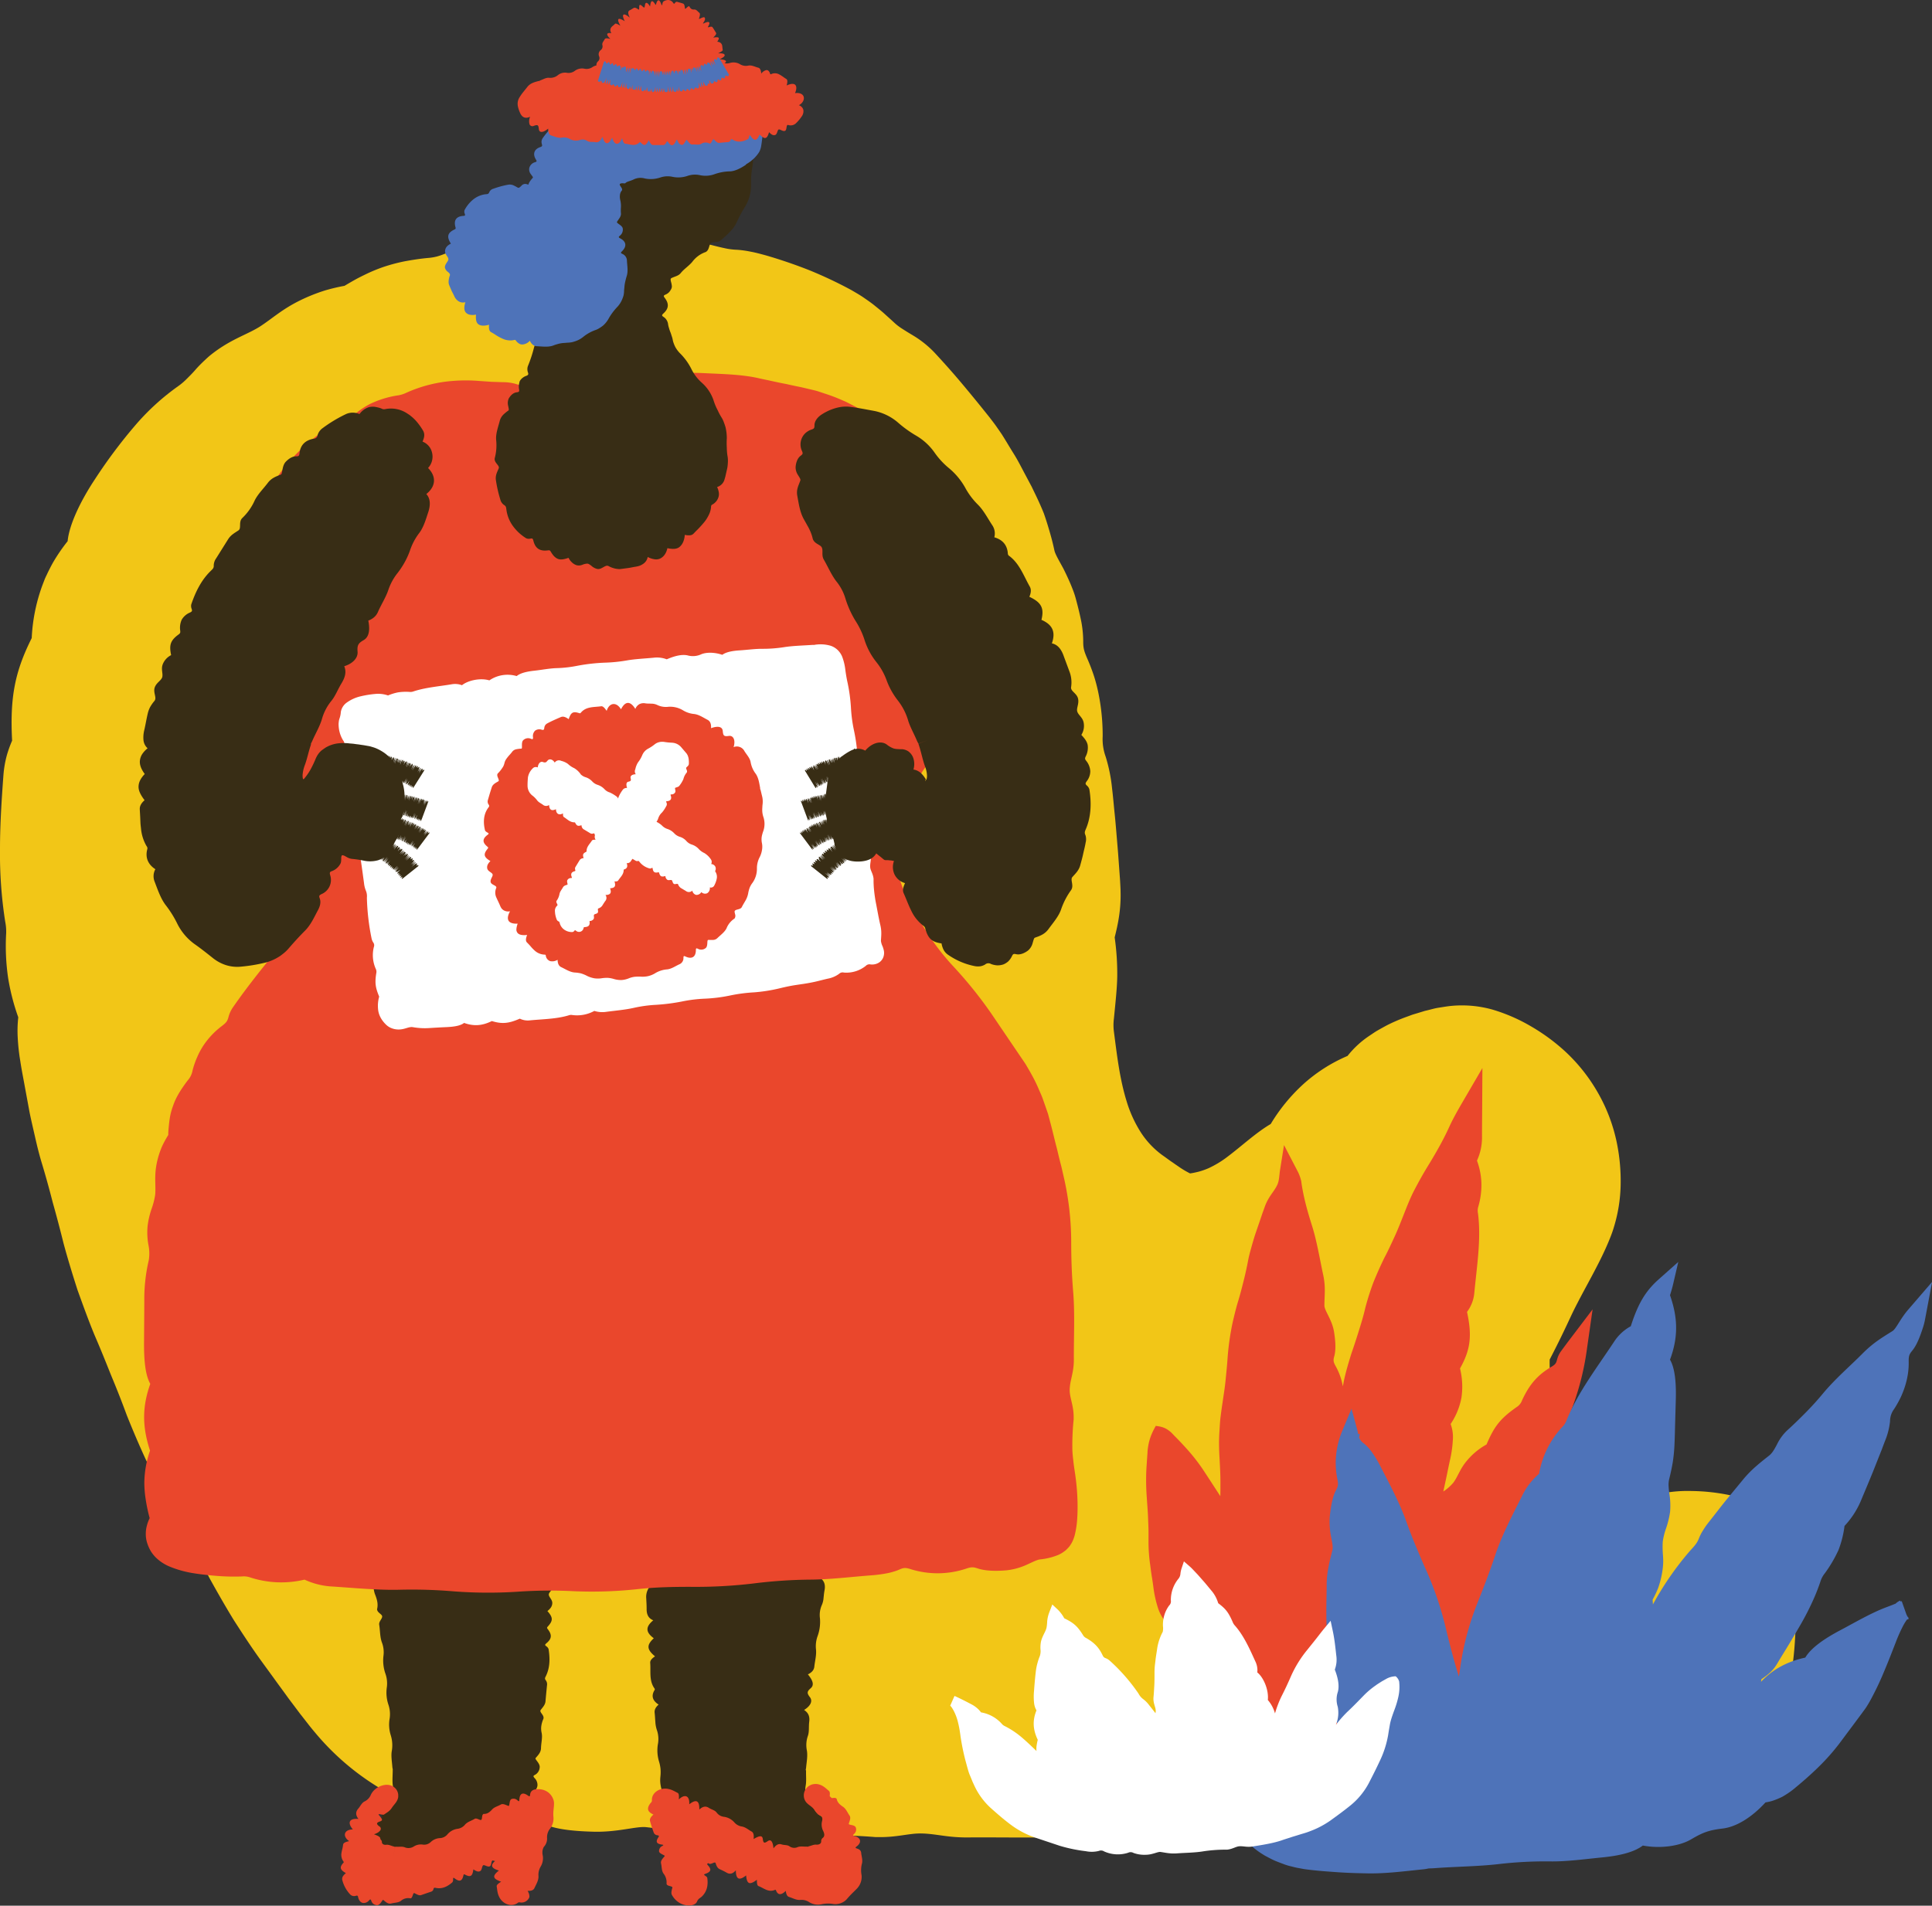 <svg xmlns="http://www.w3.org/2000/svg" viewBox="0 0 1035.49 1021.66"><rect x="0" y="0" width="1035.49" height="1021.66" fill="#333333" stroke="none"/><title>noMessage</title><g id="Layer_2" data-name="Layer 2"><g id="Layer_1-2" data-name="Layer 1"><path d="M960.8,833.83a50.56,50.56,0,0,0-3.4-11.2A33.1,33.1,0,0,0,950,811.88,35.78,35.78,0,0,0,938.82,805a74.93,74.93,0,0,0-11.55-3.39,106.22,106.22,0,0,0-20.61-2.27,72.56,72.56,0,0,0-15.46,1.19c-6.42-2.35-13.45-4.52-18.87-7.25-5.88-3-11.49-6.17-16.4-8.61A37.51,37.51,0,0,1,845.19,777,32.57,32.57,0,0,1,838.52,766c-.21-.59-.48-1.16-.69-1.77s-.43-1.22-.67-1.83c-.52-1.21-.9-2.49-1.4-3.78-.27-.64-.48-1.3-.68-2s-.45-1.35-.7-2-.4-1.41-.62-2.13-.47-1.44-.63-2.21a76.48,76.48,0,0,1-2.55-21.42c2.92-5.62,6.16-12,11-22.41,3.64-7.86,8.06-15.68,12.28-23.65,2.11-4,4.18-8,6.08-12.13q1.43-3.08,2.7-6.21c.85-2.09,1.64-4.16,2.31-6.43a82.32,82.32,0,0,0,3.66-22.59,102.12,102.12,0,0,0-2-22.56,90.76,90.76,0,0,0-10.1-26.91,92.55,92.55,0,0,0-17.84-22.48,104.54,104.54,0,0,0-18-13.2A93,93,0,0,0,800,541.27a60.62,60.62,0,0,0-23.13-1.9c-2,.25-4,.59-6,.9s-3.84.89-5.76,1.34l-1.43.34-1.4.43-2.8.85c-.93.29-1.87.55-2.78.86l-2.71,1a92.63,92.63,0,0,0-10.7,4.6q-2.43,1.31-4.71,2.61c-1.52.85-2.89,1.84-4.24,2.73a50.58,50.58,0,0,0-12.1,11.06,85.11,85.11,0,0,0-23.88,15.29,95.41,95.41,0,0,0-17.3,21.21c-7.67,4.47-15.4,11.68-22.65,17.15a54.2,54.2,0,0,1-10.61,6.52,39.77,39.77,0,0,1-5.1,1.82c-1.67.42-3.31.79-4.86,1a47.68,47.68,0,0,1-6.36-3.81l-1.74-1.19c-.59-.44-1.22-.86-1.87-1.3s-1.33-.94-2-1.42-1.42-1.05-2.2-1.58a45.9,45.9,0,0,1-12.33-12.87,67,67,0,0,1-7.56-16.68c-3.67-11.91-5.13-24.61-6.75-37.08a26.83,26.83,0,0,1,0-7.14c.94-9.62,1.68-16.32,1.78-22.71a138.86,138.86,0,0,0-1.38-20.76c.83-3.35,1.64-6.75,2.25-10.69a75.9,75.9,0,0,0,.91-13.92c0-1.18-.08-2.37-.14-3.56s-.12-2.39-.21-3.52l-.5-6.86-.5-6.86-.57-6.86c-.39-4.58-.74-9.15-1.22-13.72s-.84-9.15-1.4-13.72a86.19,86.19,0,0,0-3.44-17.15A27.66,27.66,0,0,1,591,394.77a113.76,113.76,0,0,0-2.08-22.14,88.5,88.5,0,0,0-2.54-10.07q-1.6-4.87-3.62-9.45c-1.87-4.33-2.23-5.88-2.19-9.62a59.69,59.69,0,0,0-1-10.07c-.74-3.79-1.77-8-3-12.54a41.38,41.38,0,0,0-1.49-4.53c-.55-1.46-1.12-2.86-1.71-4.21-1.17-2.7-2.36-5.17-3.46-7.37-2.37-4.36-4.33-7.65-4.78-9.66-1.05-5-2.33-9.45-3.81-14.27-.37-1.2-.77-2.43-1.19-3.68l-.65-1.9-.79-1.92c-1.09-2.59-2.33-5.34-3.77-8.32l-1.33-2.75-.66-1.38-.73-1.36-2.91-5.47c-1.94-3.65-3.8-7.37-6-10.86s-4.21-7-6.39-10.4q-1.69-2.48-3.39-4.89c-1.16-1.58-2.34-3.11-3.51-4.61-5-6.27-9.74-12.07-14.49-17.73s-9.6-11.1-14.76-16.66A54.89,54.89,0,0,0,489,179.62c-1.87-1.12-3.6-2.18-5.25-3.25a28.7,28.7,0,0,1-4.57-3.49c-1.74-1.62-3.45-3.13-5.13-4.66s-3.46-2.93-5.27-4.4S465,161,462.9,159.55s-4.39-2.75-6.87-4.19a230.38,230.38,0,0,0-22.29-10.51c-7.62-3-15.39-5.66-23.24-7.94-2.81-.75-5.59-1.53-8.23-2a54.39,54.39,0,0,0-7.22-1,35.37,35.37,0,0,1-6.79-.88c-2.14-.45-4.35-1-7.18-1.73a225,225,0,0,0-40.95-5.56,297,297,0,0,0-41.6,1.13,36,36,0,0,0-8.2,1.88c-3.2,1.08-4.72,1.26-9,.88-15.13-1.23-27.34.56-43.15,6.51a37.14,37.14,0,0,1-3.86,1.33,26.71,26.71,0,0,1-4.76.81c-4.79.43-8.94,1.13-12.78,1.83a93.6,93.6,0,0,0-10.7,2.82,84.78,84.78,0,0,0-10.21,4.18c-1.74.85-3.55,1.73-5.41,2.76s-3.79,2.16-5.83,3.37A99.81,99.81,0,0,0,174,155.77a94.77,94.77,0,0,0-13,5.2c-9.9,4.85-14.85,9.65-21.54,14-6.42,4.11-14,6.27-23.32,12.89-1.24.89-2.4,1.76-3.48,2.64s-2.05,1.81-3,2.69c-1.87,1.77-3.54,3.45-5,5.14s-3,3.22-4.45,4.66a33.67,33.67,0,0,1-4.66,4A126.93,126.93,0,0,0,72.7,227.78a273.18,273.18,0,0,0-21.81,29.13C42.4,269.74,37,282,36.25,290.14a95,95,0,0,0-8,11.72q-1.65,3-3.1,6.1c-.48,1-1,2.05-1.39,3.1s-.82,2.11-1.21,3.17A94.85,94.85,0,0,0,17,342.08c-9,18-11.73,31.65-10.51,55a62.79,62.79,0,0,0-2.78,7.68,56.63,56.63,0,0,0-1.87,10.78C.87,428.64,0,442,0,455.2a234.27,234.27,0,0,0,2.79,38.9,27.13,27.13,0,0,1,.52,6.19,117.72,117.72,0,0,0,1.1,24.36,119.18,119.18,0,0,0,5.38,20.73,64.75,64.75,0,0,0-.31,10.53A110.16,110.16,0,0,0,10.9,569c.68,4.55,1.61,9.1,2.43,13.68l2.53,13.72c.93,4.54,2,9,3,13.44s2.07,8.77,3.33,13c2.33,7.66,4.28,14.79,6.11,21.93,2,7.08,3.87,14.17,5.76,21.79,2.18,8.11,4.78,16.58,7.48,25,3,8.33,6,16.63,9.2,24.35,3.21,7.4,6,14.36,8.79,21.36,2.91,6.94,5.66,13.94,8.46,21.53,3.08,7.71,6.56,15.89,10.28,23.95,1.95,4,3.94,8,5.94,11.82l3,5.73c1,1.88,2,3.73,3.06,5.5,4.17,7.07,7.79,13.8,11.4,20.5s7.25,13.32,11,20.44c4,7.19,8.27,14.7,12.76,22,4.65,7.24,9.36,14.42,14.1,21l7.2,9.89c2.32,3.25,4.69,6.42,7,9.62,1.14,1.61,2.36,3.18,3.55,4.77l3.6,4.8c2.52,3.15,4.94,6.45,7.69,9.67A137.34,137.34,0,0,0,207.63,961c2.25,1.2,4.44,2.34,6.55,3.37s4.27,1.71,6.26,2.41c1,.34,1.95.71,2.91,1s1.89.45,2.79.64a45,45,0,0,0,4.95.77l1.39.15c.44,0,.85.07,1.24.12a13.7,13.7,0,0,1,2.18.47,28.73,28.73,0,0,1,4.77,2.11,23.17,23.17,0,0,0,2.56,1.16q1.31.53,2.65,1c1.79.67,3.62,1.3,5.49,1.89s3.75,1,5.65,1.38c1,.2,1.91.41,2.87.58s1.93.3,2.9.43a85.59,85.59,0,0,0,22.9.18c4.84-.69,6.37-.36,9.88.66,5.54,1.68,13.45,2.44,22.77,2.68,12.89.29,22.71-3,27.94-2.45,9.66,1.08,17.19,2.6,29.65,2.86,7.86.21,16.06.71,24.1,1s16,.57,23.71.47c15.78-.2,30.39-.24,45.54,1,.41,0,.91,0,1.36,0,10.24.19,16.56-2.1,23.32-1.94,7.76.16,13.79,2.2,24.62,2.13,18.27-.15,37.14.37,54.68-.38,14.86-.63,27.4-.71,42.33-.12,17.43.69,37,.42,54.47-.41,15.25-.74,28.38-.85,43.63-.54,17.12.4,36.29.23,53.09-.81,16.37-1,30.44-1,46.4-.68s33.5.15,49-.81c8.74-.54,17-.81,25.28-.91s16.8-.3,25.89-1.88a54.81,54.81,0,0,0,12.39-3.68,40.19,40.19,0,0,0,11.55-7.56A38.68,38.68,0,0,0,945.55,956a71.66,71.66,0,0,0,4.51-12.28c.44-1.54.64-3,1-4.43q.8-2.72,1.56-5.73c4.31-17.45,8.26-35.76,9.36-53.16.49-8,.77-15.49.7-23.05A141.23,141.23,0,0,0,960.8,833.83Z" style="fill:#f2c617;"/><path d="M454.18,989.95c-1.6-3.25-2.91-5.61-4.68-8.7-.26-.42-.55-.86-.85-1.27s-.57-.73-.87-1.09a18.71,18.71,0,0,0-1.92-1.9,15.76,15.76,0,0,0-4.14-2.58,10.2,10.2,0,0,1-5.44-4.71c-.54-1-1-1.89-1.51-2.75a26.83,26.83,0,0,0-1.75-2.57c-1.53-2-1.66-4.48-1.19-7.13.42-2.41.12-5.05.19-7.8a6.14,6.14,0,0,0-.17-.76l-5.33-.27h0l5.33.27a5.22,5.22,0,0,0,.19-1c.27-3.08.92-6.24.42-9.23a14.84,14.84,0,0,1,.52-7.79c.83-2.33.4-5,.73-7.54s-.15-4.73-2.75-6.4c3.37-2.07,4.8-4.72,3.11-6.88s-1.54-3.07.45-4.78,1.16-4.18-1.51-7.42c1.81-.91,3.21-2.09,3.44-4.12.32-3.07,1.21-6.17.9-9.2a15.93,15.93,0,0,1,.91-7.35,22.47,22.47,0,0,0,1.21-9.37,13.27,13.27,0,0,1,1.05-7.24,11.56,11.56,0,0,0,.87-3.63l.2-1.92c.07-.66.16-1.32.29-2,.56-2.73.2-5.19-2.37-6.94,4.69-3,4.89-6.28.71-9.68,4.66-2.88,3.9-7.74-.17-9.81,1.24-.94,2.78-2,2.64-3.58-.2-2.44-.15-5-.58-7.46a12.09,12.09,0,0,0-3.21-6.84c-.47-.46-.36-.81-.3-1.34.53-4.1-.49-5.69-4.59-7a8.63,8.63,0,0,0,.49-2.67,4.3,4.3,0,0,0-.86-2.7,37.8,37.8,0,0,0-7.81-8,4.48,4.48,0,0,0-3.66-.84c-1,.24-1.44.19-1.95-1-1.58-3.43-4.55-4.39-7.69-2.5-1.1.64-1.34.52-1.77-.56A4.28,4.28,0,0,0,409.3,780a7.17,7.17,0,0,0-2.36-1,4.92,4.92,0,0,0-3.47,1c-1,.66-1.71,1.3-2.07,1-1.78-1.38-3.44-2.75-6-2.5-3.06.33-6.46.17-9.09,1.6a21.65,21.65,0,0,1-8.15,2.5c-1.15.14-1.7,1.19-2.15,2.1s-.77,1.81-1.56,1.78c-2-.06-3.87-.29-5.67.91a66,66,0,0,0-7.32,5.71,3.9,3.9,0,0,0-1.54,2.69c-.05,1.27-.72,1.48-1.74,2a16.15,16.15,0,0,0-5.71,5.66,22.5,22.5,0,0,0-2.8,7.69,3.07,3.07,0,0,0,.7,2c.6.86.51,1.11-.46,1.64-3.48,1.92-4.08,4.54-2,7.89.4.66.62.92-.06,1.63-3,3.24-2.85,5.22.29,8.53-1.32,1.19-2.38,2.48-2.36,4.39s1.86,3,2.17,4.37-1.88,2.67-2,4.63,2.91,3.31,2,4.76a8.91,8.91,0,0,0-1.62,5.36c.11,2.08.25,4.16.24,6.24,0,2.64.69,4.89,3.56,6.08-4.25,3.52-4.11,6.39.28,9.62-3.94,3.66-3.79,6,.67,9.71-1.32.88-2.7,2-2.59,3.47.38,4.55-.68,9.38,2.17,13.55.25.36.42.65.16,1.07-2,3.23-.9,5.78,2.18,7.76-1.42,1.28-2.33,2.62-2.13,4.39.19,1.6.24,3.25.38,4.86a16.3,16.3,0,0,0,.83,4.44,14.77,14.77,0,0,1,.51,7.66,20.6,20.6,0,0,0,.6,9.07,20.75,20.75,0,0,1,.83,4.06,22.17,22.17,0,0,1-.07,4.21,19.74,19.74,0,0,0-.1,2.38,17.86,17.86,0,0,0,.28,2.45,15.3,15.3,0,0,0,1.57,4.65,31.61,31.61,0,0,1,2.83,8.47,12.24,12.24,0,0,0,.72,2.37c.31.78.65,1.56,1,2.32a19,19,0,0,0,3,4,24.73,24.73,0,0,1,3.3,3.37,25.21,25.21,0,0,1,2.88,3.7c1.8,2.53,4.71,4.17,7.26,6a4.69,4.69,0,0,0,4.87.68c1.12-.51,1.3-.26,1.56.88.86,3.83,3.87,5.27,7.41,3.56,1.17-.57,1.35-.3,1.62.77a5,5,0,0,0,3.24,3.33,4.38,4.38,0,0,0,3.39-.43c1-.44,1.86-.91,2.24-.52,1.41,1.47,2.42,3.31,4.73,3.72,1.46.26,2.93.63,4.4.91a16.49,16.49,0,0,0,4,.39c2.8-.15,5.39,0,7.88,1.45a.79.79,0,0,0,.24,0c1.8.35,3.26-1.81,4.43-1.53,1.35.31,2.16,2.54,4.15,2.7,3.33.25,6.87,1.09,10.5.13,1.54-.42,3-.77,4.69-1.3.4-.11.9-.31,1.35-.48a15.42,15.42,0,0,0,1.52-.72,19.93,19.93,0,0,0,2.78-2.06,11.26,11.26,0,0,0,3.51-7.07A12.76,12.76,0,0,0,454.18,989.95Z" style="fill:#382d15;"/><path d="M293.46,827.85c2.13-1.8,3.09-3.58,2.92-5.29s-1.49-3.33-3.95-4.66c1.62-2.21,2.18-4.15,1.57-5.77a4.72,4.72,0,0,0-1.71-2.21,11,11,0,0,0-3.4-1.7c.88-1.37,1.57-3.08.71-4.5a59.48,59.48,0,0,0-4.28-6.45A12,12,0,0,0,279,793c-.46-.11-.8-.2-.93-.71-1.06-3.89-4.2-5-7.7-3.73a7.24,7.24,0,0,0-.75-2.6,4.43,4.43,0,0,0-1.91-1.79c-3.15-1.54-6.45-3.41-9.9-3.56a31.54,31.54,0,0,1-8.52-1.66,17.38,17.38,0,0,0-10-.11,33.89,33.89,0,0,1-8.87,1.53,15.91,15.91,0,0,0-9.5,3.86,65.41,65.41,0,0,1-7.61,5.64,16.5,16.5,0,0,0-6.3,8,40.68,40.68,0,0,1-3.93,8.51c-1.61,2.69-1.92,6-2.52,9a4.65,4.65,0,0,0,1.32,4.7c.93.82.75,1.09-.2,1.77-3.16,2.27-3.36,5.48-.47,8.11,1,.87.78,1.14-.12,1.77a4.93,4.93,0,0,0-2,4.13c-.09,2.36,3.28,3.94,2.77,4.9-.93,1.79-2.37,3.29-2.08,5.55.38,2.86.23,5.9,1.26,8.52s1.73,5.06,1.07,7.81a.73.73,0,0,0,0,.23c.19,1.76,2.67,2.51,2.72,3.69.06,1.35-1.88,2.68-1.58,4.53.51,3.13.36,6.44,1.41,9.37a14.66,14.66,0,0,1,.86,7.28,21.37,21.37,0,0,0,1,9.38,15.64,15.64,0,0,1,.8,7.52,20.17,20.17,0,0,0,.83,9.16,15.9,15.9,0,0,1,.61,8,19,19,0,0,0,.67,8.47,17.93,17.93,0,0,1,.51,8.71c-.38,2.71.15,5.53.35,8.29a6.08,6.08,0,0,0,.26,1.34h-.07c0,.14,0,.28,0,.43,0,3.07-.35,6,.15,8.67a7.6,7.6,0,0,1-1.15,6.36c-1.2,1.51-1.47,3.34-2.81,4.73a6,6,0,0,0-1.67,6,8.7,8.7,0,0,0-4.79-.26,3.37,3.37,0,0,0-2.44,2.75,4.65,4.65,0,0,1-1.12,2.76,3,3,0,0,1-1.14.61,6.52,6.52,0,0,1-.8.19l-1,.23a4,4,0,0,0-3,2.95,8.63,8.63,0,0,0,.56,5.7,5.7,5.7,0,0,0-2.65,1.72,5.37,5.37,0,0,0-1.18,3.56,14.86,14.86,0,0,0,1.88,7.38c.37.57.77,1.13,1.19,1.67s.94,1,1.43,1.4a9.08,9.08,0,0,0,4,1.9c2,.35,3.51.37,5,.51s2.79.28,4.24.54a19.81,19.81,0,0,0,10.05-.91,15.24,15.24,0,0,1,7.46-1.13c2.5.29,5.08-.82,7.54-1.08a10,10,0,0,0,1.81-.34,6.94,6.94,0,0,0,1.75-.76,5.47,5.47,0,0,0,2.33-3.18c4.27,3.58,7.71,2.63,9.49-2.47,2.16,1.68,4.37,1.91,6.08,1.12a5.73,5.73,0,0,0,3.09-4.85c1.34.78,2.95,1.77,4.35,1,2.2-1.16,4.57-2.14,6.7-3.54a12.09,12.09,0,0,0,5-5.72c.23-.61.58-.67,1.1-.81a7,7,0,0,0,3.93-2.39,3.84,3.84,0,0,0,.65-1.94,12.45,12.45,0,0,0-.06-2.74c1.86-.17,3.61-.65,4.74-2.45a21.09,21.09,0,0,0,1.31-2.37l1.22-2.41c.35-.82.68-1.65,1-2.48a25.85,25.85,0,0,0,.92-2.5,4.47,4.47,0,0,0-.31-3.55c-.53-.88-.61-1.29.34-2a7.75,7.75,0,0,0,1.72-1.78,4.51,4.51,0,0,0,.67-1.91,5.15,5.15,0,0,0-1.57-4c-.84-1-.7-1.21.3-1.74a4.88,4.88,0,0,0,2.46-3.85c.35-2.3-2.76-4.45-2.18-5.12,1.41-1.65,2.85-3.06,2.89-5.32.06-2.79.89-5.63.34-8.19a10.1,10.1,0,0,1-.16-3.81,14.7,14.7,0,0,1,1.06-3.62c.8-2-2.32-3.62-1.41-4.83,1.13-1.51,2.43-2.76,2.59-4.72.23-2.81.51-5.61.78-8.4a3.57,3.57,0,0,0-.61-2.78c-.79-.95-.36-1.49.11-2.45,2.17-4.55,2.13-9.44,1.36-14.29a3,3,0,0,0-1.22-1.52c-.82-.62-.79-.89,0-1.57,2.94-2.41,3.15-4.51.85-7.53-.45-.59-.68-.84,0-1.54,2.86-3.15,2.76-4.84-.25-8.23,1.37-1.11,2.5-2.28,2.61-4.17s-1.65-3.1-1.86-4.49,2.06-2.54,2.27-4.49-2.69-3.5-1.69-4.89a8.93,8.93,0,0,0,2-5.23c0-2.07,0-4.19.16-6.32C297,831.53,296.34,829.08,293.46,827.85Z" style="fill:#382d15;"/><polygon points="438.75 973.02 438.75 973.02 438.75 973.03 438.75 973.02" style="fill:#ea472c;"/><path d="M461.57,993.35c-.09-1.05-.69-1.87-2.26-2.34-1-.31-.93-.55-.12-1.16,2.76-2.1,2.21-4.67-1.12-5.51-1.11-.28-1-.49-.27-1.19a3.11,3.11,0,0,0,.88-3.39c-.25-.79-1.25-1.13-2.17-1.33s-1.69-.3-1.59-.7c.4-1.5,1.28-3.1.4-4.4-1.12-1.61-1.85-3.59-3.47-4.69s-3-2.2-3.41-4.23c0-.06-.07-.08-.1-.13-.53-.63-1.67-.37-2.52-.31l-.51-.46-.59-.52c0-.92.33-2.21-.49-2.91l-1.48-1.27a12.52,12.52,0,0,0-2.07-1.46,8,8,0,0,0-2-.77,6.82,6.82,0,0,0-1.9-.17l-.62.06a6.4,6.4,0,0,0-.73.15,6.19,6.19,0,0,0-1.5.62,6.27,6.27,0,0,0-1.33,1,6.37,6.37,0,0,0-1.22,1.74,6.09,6.09,0,0,0-.55,2.09,6.74,6.74,0,0,0,0,.95,5.87,5.87,0,0,0,.1.7,6.62,6.62,0,0,0,.17.65q.08.23.17.45t.2.43l.17.3a5.51,5.51,0,0,0,.68.92,12.51,12.51,0,0,0,1.64,1.4c.44.33.82.62,1.16.92a8.7,8.7,0,0,1,1.74,2,9.57,9.57,0,0,0,1.78,2.08h0l.05,0,.06,0h0l0,0a1.21,1.21,0,0,0,.17.11,7.52,7.52,0,0,0,.7.36c1,.44,1.33,1.54,1,2.89a7.56,7.56,0,0,0,.54,5.28,6.89,6.89,0,0,1,.51,1.35,4,4,0,0,1,.1.5,3.08,3.08,0,0,1,0,.42,1.64,1.64,0,0,1-.19.77,2.87,2.87,0,0,1-.18.35l-.27.29a2.27,2.27,0,0,0-1,2.1c-.06,1.22-1.31,1.75-2.72,1.64s-2.48.61-3.92.87c-.13,0-.24.21-.36.26l.68,5.29h0l-.68-5.29a1.71,1.71,0,0,0-.57-.08c-1.7.11-3.43-.36-5.08.28a4.39,4.39,0,0,1-4.34-.44c-1.21-.84-2.78-.55-4.16-1s-2.7-.23-4.41,2.09c-.35-3.49-1.31-5.12-3.13-3.84s-2.35,1-2.6-1.16-1.89-1.75-4.93,0c.21-1.83.08-3.35-1.05-4-1.72-.93-3.24-2.36-5.21-2.7a6.68,6.68,0,0,1-4.13-2.29,9.09,9.09,0,0,0-5.3-2.89,5.71,5.71,0,0,1-4.1-2.28c-1-1.35-2.81-1.62-4.17-2.53s-3-1.1-5.14.9c.12-4.87-1.66-5.74-5.4-2.82.33-4.91-2.58-5.56-5.56-2.62.06-1.4.19-3.1-.66-3.51-.67-.33-1.53-.82-2.45-1.25a10.7,10.7,0,0,0-3.51-1,8.24,8.24,0,0,0-2.52.15,7.48,7.48,0,0,0-2.89,1.31,6.15,6.15,0,0,0-2,2.43,5.3,5.3,0,0,0-.42,2.31,1.5,1.5,0,0,1-.56,1.32c-1.32,1.6-1.68,2.83-1.44,3.81s1.18,1.78,2.82,2.54c-1.14,1-2.18,2.23-1.82,3.53.61,2.21,1.3,4.24,2,6.21a2.31,2.31,0,0,0,1.93,1.37c.82.15,1.07.31.54,1.09-1.61,2.4-1,3.51,1.89,3.91,1,.18.95.33.1.8a2.94,2.94,0,0,0-1.63,2.77c.07,1.42,3.47,2.12,3,2.65-1.11,1.31-2.29,2.47-1.92,3.95.45,1.79.2,3.92,1.41,5.48a7.6,7.6,0,0,1,1.53,5.25c0,1.61,3.42,1.13,3.11,2.26a13.33,13.33,0,0,0-.48,2.15,2.86,2.86,0,0,0,.42,2l.44.67a11.13,11.13,0,0,0,.85,1.1,11,11,0,0,0,2.07,1.82,9.8,9.8,0,0,0,5.78,1.73A5.65,5.65,0,0,0,372,1021a4.37,4.37,0,0,0,1-.69,3,3,0,0,0,.58-.85,3.84,3.84,0,0,1,1-1.49c.37-.34.85-.62,1.34-1a9.79,9.79,0,0,0,3.14-5.62,14.08,14.08,0,0,0,0-4.64c-.05-.36-.62-.82-1.12-1.14-.78-.52-.73-.68.13-1,3.05-1.08,3.38-2.35,1.32-4.62-.4-.44-.62-.63.07-1l.25-.13a1.31,1.31,0,0,0,.24.25c1.12.8,3.26-1.42,3.63-.16.45,1.54,1,2.65,2.2,3.19s2.44,1.14,3.61,1.81c1.48.87,3.07,1,5-1.23,0,4.91,1.82,5.69,5.51,2.74.37,4.66,1.83,5.3,5.77,2.34,0,1.46,0,3.08.92,3.41,2.75,1,5.13,3.46,8.62,2.07.3-.12.54-.2.68.17,1.08,2.85,3,2.54,5.26.29.21,1.71.66,2.93,1.76,3.27,2,.61,3.89,1.79,6,1.59a7.5,7.5,0,0,1,5,1.33,8.94,8.94,0,0,0,6.4,1,16.61,16.61,0,0,1,6.39-.13,8.46,8.46,0,0,0,4-.48,8,8,0,0,0,3.41-2.41c1.65-2,3.27-3.42,5.13-5.33a9.07,9.07,0,0,0,2.53-7.27,14.27,14.27,0,0,1,.23-6.28C462.46,997.08,461.72,995.14,461.57,993.35Z" style="fill:#ea472c;"/><path d="M438.75,973h0Z" style="fill:#ea472c;"/><path d="M296.94,966.85a7.5,7.5,0,0,0-.13-1.26,7.39,7.39,0,0,0-.43-1.36,7.47,7.47,0,0,0-.76-1.4c-.16-.24-.3-.44-.51-.69s-.47-.52-.72-.76a8.32,8.32,0,0,0-3.69-1.94,10.59,10.59,0,0,0-3.2-.22c-2.13.17-3.19,1.2-3.38,2.89-.11,1.14-.33,1.07-1.17.49-2.73-1.94-4.41-1.17-4.59,2.19-.06,1.11-.29,1-1,.4a3,3,0,0,0-3.19-.7c-1.37.5-.87,3.92-1.65,3.67-1.44-.45-2.91-1.43-4.13-.72-1.55.91-3.44,1.3-4.66,2.66s-2.52,2.44-4.5,2.35c-.05,0-.09,0-.14.07-1,.5-.51,2.88-1.22,3.15s-2.42-1.21-3.45-.58c-1.73,1.06-3.84,1.56-5.19,3.11a6.17,6.17,0,0,1-4.09,2.25,8.62,8.62,0,0,0-5.25,2.87,5.55,5.55,0,0,1-4,2.1,7.67,7.67,0,0,0-5,2.09,5.09,5.09,0,0,1-4.43,1.37,7.11,7.11,0,0,0-4.71,1.05,5.23,5.23,0,0,1-4.85.41c-1.49-.54-3-.17-4.55-.3a2,2,0,0,0-.76.12l-.69,5.3h0l.69-5.37a1.52,1.52,0,0,0-.21-.09c-1.61-.34-2.93-1.17-4.34-1s-2.33-.42-2.37-1.53a1.26,1.26,0,0,0-.37-.95c-.11-.12-.18-.26-.3-.38a1.56,1.56,0,0,1-.18-.48c0-.73-.72-1.34-3.4-2.3a11.61,11.61,0,0,0,1.12-.39,8.61,8.61,0,0,0,1-.53,4.39,4.39,0,0,0,1.25-1.13,1.44,1.44,0,0,0-.48-2.17c-1.7-1.28-1.63-2,.33-2.64,1-.33,1.24-.72,1-1.33a14.78,14.78,0,0,0-1.78-2.36,3.54,3.54,0,0,1,.29-.27c1.47.26,2.49.51,2.8.16-.21.21-.06.07,0,0l.47-.32c.37-.24.78-.5,1.19-.79a8.36,8.36,0,0,0,2.31-2.26c.29-.44.58-.84.93-1.29s.72-.88,1.23-1.56a8,8,0,0,0,.89-1.51c.09-.21.17-.43.25-.65a6.65,6.65,0,0,0,.21-.94l0-.25,0-.34a6.38,6.38,0,0,0,0-.68,5.43,5.43,0,0,0-.35-1.51,5.81,5.81,0,0,0-1.7-2.35,5.93,5.93,0,0,0-2.12-1.13,7.28,7.28,0,0,0-3.24-.16,10.17,10.17,0,0,0-3.19,1.09,10,10,0,0,0-1.79,1.21,8.9,8.9,0,0,0-2.22,2.81,6.9,6.9,0,0,1-3.41,3.69c-1.59.79-2.29,2.62-3.46,3.95s-1.64,3.16.17,5.43c-4.89-.42-6.1,1.94-3,5.64-2.49,0-3.9,1-4.21,2.27s.5,2.83,2.24,4c-1.36.31-3.08.72-3.25,1.85-.06.44-.13.89-.21,1.33l-.12.59-.12.5c-.15.65-.33,1.37-.43,2.07a6,6,0,0,0,1.07,4.59c.28.38.07.56-.18.85-2,2.23-1.69,3.58,1.48,5.37a7.47,7.47,0,0,0-1.57,1.64,2.74,2.74,0,0,0-.36,2.1,17.71,17.71,0,0,0,4.22,7.68,2.89,2.89,0,0,0,2.91.77c.89-.25,1.19-.25,1.38.8a4.82,4.82,0,0,0,.89,1.95,3,3,0,0,0,1.44,1,3.57,3.57,0,0,0,3.45-1.28c.79-.84.94-.68,1.29.28a3.24,3.24,0,0,0,3,2.23c.9.08,1.67-.75,2.22-1.52s.92-1.49,1.19-1.27c1.35,1.16,2.64,2.3,4.2,1.9,1.9-.51,4-.36,5.37-1.54a5.84,5.84,0,0,1,4.86-1.24c1.42.18,1.26-3.25,2.28-2.75,1.28.62,2.47,1.44,3.66,1q2.56-.91,5.14-1.77a1.84,1.84,0,0,0,1.36-1.39c.24-1,.71-.77,1.45-.64,3.47.64,6.27-.91,8.72-3.07a2.54,2.54,0,0,0,.35-1.57c0-.94.17-1,.9-.45,2.62,1.94,3.92,1.43,4.62-1.56.14-.58.17-.86.85-.51,3,1.56,4,.94,4.5-2.82,1.25.86,2.44,1.49,3.54,1s1-2.47,1.62-3.1,2.39,1,3.59.5.61-3.5,1.87-3.12c.36.11.7.2,1,.26-2.66,2.36-2,3.89,2.07,5.1-3.66,2.91-3.39,4.35,1.21,6-1.26.75-2.57,1.66-2.39,2.56.08.37.11.67.17,1.12s.11.89.2,1.4a10.49,10.49,0,0,0,1.22,3.57,8.28,8.28,0,0,0,1.65,2,7.29,7.29,0,0,0,2.53,1.46,5.89,5.89,0,0,0,5.27-.6c.45-.32.73-.57,1.29-.45a4.54,4.54,0,0,0,4.9-2.2,5.31,5.31,0,0,0,.28-.62,1.64,1.64,0,0,0,0-.44,3.94,3.94,0,0,0-.1-.9,6.35,6.35,0,0,0-.85-2c1.74.08,3.11-.27,3.65-1.47,1-2.14,2.32-4.24,2.17-6.49a8.65,8.65,0,0,1,1.28-5.22,8.7,8.7,0,0,0,1-5.85,7.25,7.25,0,0,1-.09-2.59,5.82,5.82,0,0,1,.33-1.2q.11-.3.26-.59a1.71,1.71,0,0,1,.16-.27l.15-.14a6.4,6.4,0,0,0,1.51-4.7,7.43,7.43,0,0,1,1.74-5,8.91,8.91,0,0,0,1.69-6,17.69,17.69,0,0,1,0-3.35C296.71,969.72,296.92,968.52,296.94,966.85Zm-87.67.56h0Z" style="fill:#ea472c;"/><path d="M577.53,805.62A123.67,123.67,0,0,0,576.2,790c-.38-2.54-.75-5-1-7.44-.14-1.2-.26-2.39-.35-3.54s-.11-2.15-.11-3.44a131.71,131.71,0,0,1,.71-14.64c0-.26,0-.59,0-.89.08-6.66-2.25-10.75-2.13-15.15.14-5,2.26-9,2.23-16-.06-11.87.58-24.19-.31-35.67-.8-9.72-1.09-17.92-1.11-27.77a156.59,156.59,0,0,0-4.29-35.76L569,626c-.28-1.2-.62-2.37-.9-3.53-.6-2.33-1.12-4.63-1.68-6.92-1.23-4.56-2.22-9.18-3.58-14.11l-1.11-4.22L560.27,593l-1.5-4.27c-.52-1.43-1.17-2.81-1.77-4.2a81,81,0,0,0-3.94-8.16q-1.09-2-2.19-3.86l-1.1-1.88c-.39-.61-.79-1.2-1.19-1.78l-17.34-25.57a227.76,227.76,0,0,0-20.05-24.94,129.11,129.11,0,0,1-18.83-26c-1.22-2.12-2.36-4.31-3.56-6.48s-2.35-4.35-3.41-6.53a40.76,40.76,0,0,1-4.14-13.08c-.14-1.48-.21-2.82-.24-4.12h.07c.07-.45.15-.87.2-1.34.64-4.86,2.72-10,4.85-15.4,1.06-2.72,2.13-5.55,3-8.53a48.93,48.93,0,0,0,1.77-9.05c.29-2.64.47-5.16.81-7.21a16.62,16.62,0,0,1,1.79-5.48,29,29,0,0,1,3.64-5.16c1.48-1.72,3.15-3.5,4.93-5.24,3.13-3.08,6.33-6.53,9.53-10.27a131.93,131.93,0,0,0,9.22-12.06,40.93,40.93,0,0,0,6-13,26.25,26.25,0,0,0,.67-6,22.54,22.54,0,0,0-.17-2.65,19.87,19.87,0,0,0-.58-2.39q.42-.81.83-1.65c.25-.56.46-1.11.68-1.68.43-1.13.82-2.3,1.19-3.48a31.84,31.84,0,0,0,.93-3.58c.22-1.21.4-2.42.54-3.62s.24-2.41.3-3.59-.06-2.34-.15-3.47a24.81,24.81,0,0,0-1.18-6.29,56.5,56.5,0,0,1-2.39-9.1,28.38,28.38,0,0,1-.31-4.28c0-1.52-.06-3.15,0-5,.27-7.42-3.25-16.67-10.41-25.81a35.86,35.86,0,0,0-1-7.44,35.05,35.05,0,0,0-1.55-4.36q-.48-1.16-1.07-2.4l-.61-1.26-.74-1.26c-6-10.43-13.22-20.78-21.88-28.58a256.77,256.77,0,0,0-22.66-18.12l-3.81-2.46c-1.3-.79-2.58-1.7-4-2.38l-4.15-2.16-2.1-1.06-2.16-.92a88.1,88.1,0,0,0-8.74-3.32L438,209.65c-1.46-.4-2.92-.73-4.36-1.07l-3.57-.85c-1.17-.27-2.34-.47-3.48-.72l-3.4-.73-1.68-.38-1.68-.32c-2.24-.43-4.47-.93-6.75-1.43s-4.61-.94-7-1.51c-8.94-1.95-19.23-2.13-28.85-2.6-10.2-.5-18.92.23-24.31,3.19a47.92,47.92,0,0,0-35.62,2.19c-5.7-1.84-12.58-2.25-19-1.76s-12.48,1.94-16.62,4a50.39,50.39,0,0,0-5.17-1.81,24,24,0,0,0-6.77-.95l-6.34-.21-6.34-.44a87.59,87.59,0,0,0-13.78-.07,74.1,74.1,0,0,0-25.76,6.5,15.05,15.05,0,0,1-4.67,1.35A52.66,52.66,0,0,0,198,216.72a43.2,43.2,0,0,0-11.17,8.56,38.24,38.24,0,0,0-15.06,6.83,115.4,115.4,0,0,0-14.06,12.39,85.24,85.24,0,0,0-11.58,15.14,27.12,27.12,0,0,0-1.61,3.07l-.67,1.5c-.19.49-.34,1-.49,1.45a34.55,34.55,0,0,0-1.26,5.29,14.94,14.94,0,0,1-2.53,7q-1.07,1.69-2,3.4c-.55,1.16-1,2.33-1.5,3.49s-.87,2.33-1.25,3.49c-.18.58-.38,1.16-.51,1.74s-.24,1.17-.34,1.76a49.4,49.4,0,0,0-.75,7,46.51,46.51,0,0,0,.7,6.82,18.69,18.69,0,0,1,.27,2,8.19,8.19,0,0,1,0,1.54,8.76,8.76,0,0,1-.92,2.95c-1.71,3.59-2.32,8.91-2.21,15.17a38.82,38.82,0,0,0,.78,6.14,46.41,46.41,0,0,0,1.58,5.23c.55,1.56,1.06,2.93,1.42,4.08a8.26,8.26,0,0,1,.66,2.75,82,82,0,0,0,0,9.81c.12,1.66.29,3.39.57,5.23s.81,3.75,1.4,5.85c3,10.26,6.36,21.12,11.22,29.85,1.3,2.26,2.51,4.56,3.64,6.67s2.18,4.21,3.15,6.32a113.48,113.48,0,0,1,5,13,32.46,32.46,0,0,0,4.26,8.34c1.49,2.3,2.82,4.37,3.11,6.76.36,3,.54,5.7.73,8.53s.48,5.75.88,9.12c1.18,9.63.46,19.36-3.45,27.56L165,484.65c-.42.77-.81,1.53-1.17,2.28a30.56,30.56,0,0,0-1.67,4.23c-1,3.13-2.35,4.73-4.74,7.51-5.54,6.57-11.11,13.23-16.62,20.13s-10.95,14-16.08,21.42a16.64,16.64,0,0,0-2.27,5.07c-.6,2.23-1.24,3-3.49,4.73a42.71,42.71,0,0,0-9.73,10.18,39.67,39.67,0,0,0-3.43,6.26,45.9,45.9,0,0,0-2.61,7.48,10.59,10.59,0,0,1-2.58,5.26c-3.84,5.1-6.4,9.25-7.89,13.75A33.86,33.86,0,0,0,90.92,600c-.19,1.27-.34,2.6-.47,4s-.28,2.87-.26,4.47a55.64,55.64,0,0,0-3.47,6.41A47.67,47.67,0,0,0,84,623.67c-1.43,7.07-.39,11.64-.82,16.8A39.53,39.53,0,0,1,81.27,648a44.36,44.36,0,0,0-2.17,9.36,37.36,37.36,0,0,0,.46,10.1,22.34,22.34,0,0,1,.18,8.15,91.21,91.21,0,0,0-2.4,19.79c0,7.76-.09,15.54-.13,23.29-.11,9.81.52,18.24,3.34,23.21-4.38,12.31-4.37,22.88-.14,35.8A54.05,54.05,0,0,0,77.35,795a60.29,60.29,0,0,0,.71,8.64,90.23,90.23,0,0,0,2.15,10.24,21.37,21.37,0,0,0-1.8,5.42,17.1,17.1,0,0,0-.26,3.71,15.7,15.7,0,0,0,.87,4.63,20.67,20.67,0,0,0,1.84,4,18.79,18.79,0,0,0,2.83,3.52,23.62,23.62,0,0,0,6.93,4.57,56.29,56.29,0,0,0,13.65,3.77c1.11.19,2.2.32,3.31.48l3.18.36q3.17.34,6.33.58a116.7,116.7,0,0,0,12.56.23,10.57,10.57,0,0,1,4,.37,53.54,53.54,0,0,0,29.57,1.33,39.84,39.84,0,0,0,15.08,3.7c11.91.79,24.29,2,35.64,1.73a265.81,265.81,0,0,1,29.39.87,244.5,244.5,0,0,0,33.8.2,251.21,251.21,0,0,1,30-.31,226.05,226.05,0,0,0,33.71-1c5.29-.58,10.24-.93,15.17-1.11s9.83-.23,15-.21a260.86,260.86,0,0,0,32.83-1.81,260.13,260.13,0,0,1,31-2.06c10.29-.11,21.29-1.47,32-2.29a71.86,71.86,0,0,0,8.72-1.14q1-.2,1.89-.43t1.63-.47a23.4,23.4,0,0,0,3-1.09c2.4-1.09,3.52-1,6.28-.11a48.35,48.35,0,0,0,29.3-.3c3.08-1.07,4.09-.92,6.45-.14,3.72,1.24,9,1.49,15.15,1a35.19,35.19,0,0,0,11-3l4-1.84a16.31,16.31,0,0,1,1.65-.64,7,7,0,0,1,1.44-.38,34.89,34.89,0,0,0,9.89-2.43,15.9,15.9,0,0,0,2.63-1.49q.67-.47,1.35-1c.44-.41.88-.86,1.31-1.33.21-.24.44-.46.64-.73l.59-.84a15.57,15.57,0,0,0,1-1.75q.41-.87.75-1.79c.19-.59.42-1.22.55-1.82a48.82,48.82,0,0,0,1.3-8.87C577.55,811.13,577.58,808.35,577.53,805.62Z" style="fill:#ea472c;"/><path d="M401.87,77.14a77.09,77.09,0,0,1-3.71-10,18.45,18.45,0,0,0-6.75-9.27c-3.49-2.34-6.21-4.68-9.6-7-3.07-2.15-7-3-10.68-3.56a10.21,10.21,0,0,0-1,0,7.81,7.81,0,0,0-1.33-.31,45.13,45.13,0,0,0-6.18-.51,17.52,17.52,0,0,0-5.88.85,34.72,34.72,0,0,1-4.77,1.28,22.6,22.6,0,0,1-4.9.64c-3.08.25-6.13,1.83-9.08,3a15,15,0,0,0-2.11,1,8.56,8.56,0,0,0-1.65,1.39,6.16,6.16,0,0,0-1.63,3.89c-4-1.32-7.83-.35-8.67,2.74a5.62,5.62,0,0,1-1.54,2.88,5.08,5.08,0,0,1-3.12.91,4.17,4.17,0,0,0-2,.63,4.75,4.75,0,0,0-1.42,1.64,9.5,9.5,0,0,0-.92,2.44,14.62,14.62,0,0,0-.27,1.48q-.07.81-.08,1.69a7.92,7.92,0,0,0-3.11.39,5.26,5.26,0,0,0-2.67,2c-2.31,3.12-4.93,6.31-6.05,10a38.59,38.59,0,0,1-1.64,4.38,27.57,27.57,0,0,1-2.14,4.16,29.53,29.53,0,0,0-2.29,5.55,31,31,0,0,0-.82,5.94,23.33,23.33,0,0,1-1.32,8.82c-1,2.78-.68,6.05-1,9-.38,3.18.13,5.9,2.79,7.72-4.54,3.74-4.64,7.15-.56,11-4.7,3.19-4.4,8-.79,11-1.41.84-3.08,1.62-3.32,3.31-.74,5.33-2.83,10.47-1.17,15.85a1.36,1.36,0,0,1-.37,1.4c-2.48,3.51-2.52,4.93-.27,8.76-1.58,1-3.09,2-3.61,4a73.39,73.39,0,0,1-3.23,9.85,4.49,4.49,0,0,0-.35,1.76,4.77,4.77,0,0,0,.28,1.74c.33.95.33,1.43-.79,1.89a6.61,6.61,0,0,0-3.4,2.54,3.59,3.59,0,0,0-.34.85c0,.16-.07.31-.1.48s-.09.39-.12.6a8.17,8.17,0,0,0,0,2.65c.22,1.34,0,1.57-1.2,1.72-1.85.23-3.17,1.48-4.27,3.23a6,6,0,0,0-.37,4c.24,1.26.56,2.25.14,2.54a22.85,22.85,0,0,0-2.8,2.29,7.52,7.52,0,0,0-1.85,3.29c-.87,3.4-2.25,7-1.9,10.31a26.89,26.89,0,0,1-.75,9.57c-.59,2.52,2.81,4,2.1,5.56-.83,2-1.86,3.75-1.51,6.24a69.24,69.24,0,0,0,2.36,10.42,5,5,0,0,0,2,2.95c1.23.71,1.1,1.5,1.31,2.81a19.15,19.15,0,0,0,3.54,8.59,24.91,24.91,0,0,0,7,6.44,3.36,3.36,0,0,0,2.26.21c1.12-.23,1.35,0,1.63,1.15,1,4,3.35,5.71,7.67,5.17.83-.09,1.19-.18,1.71.78,1.22,2.07,2.42,3.26,3.86,3.8s3.25.21,5.6-.6a13.58,13.58,0,0,0,.74,1.25,7.44,7.44,0,0,0,.93,1.05A6.5,6.5,0,0,0,309,303a4.93,4.93,0,0,0,3.11-.21,8.13,8.13,0,0,1,2.64-.63,2.25,2.25,0,0,1,1.16.43,11.54,11.54,0,0,1,1.18.85,6.85,6.85,0,0,0,3,1.57c1.3.27,2.43-.47,3.4-1s1.81-1,2.68-.53a13.21,13.21,0,0,0,3.2,1.26,11.44,11.44,0,0,0,1.68.29,6.58,6.58,0,0,0,1.78,0l3.91-.52c1.3-.17,2.58-.5,3.88-.69a13,13,0,0,0,2.33-.57,9.17,9.17,0,0,0,1.94-1.08,5.5,5.5,0,0,0,2.25-3.57,11.11,11.11,0,0,0,3.65,1.22,5.2,5.2,0,0,0,3.06-.39,6.29,6.29,0,0,0,2.34-2,9.47,9.47,0,0,0,.89-1.56,13.05,13.05,0,0,0,.63-2c2.82.64,5.06.56,6.53-.68s2.52-3.23,2.8-6.46a8.63,8.63,0,0,0,2.56.26,4.18,4.18,0,0,0,1.25-.28,3.28,3.28,0,0,0,1-.76c1-1.06,2-2,3-3.07s1.95-2.15,2.86-3.27a20.14,20.14,0,0,0,2.25-3.68,11.54,11.54,0,0,0,1.14-4.19c0-.52.1-.91.6-1.19a6.82,6.82,0,0,0,2.27-1.91,6.55,6.55,0,0,0,1.16-2.31,5.59,5.59,0,0,0,.09-2.56,9.88,9.88,0,0,0-.88-2.67,5.87,5.87,0,0,0,4-4.13l.42-1.47.34-1.51.69-3a22.87,22.87,0,0,0,.32-3,14.57,14.57,0,0,0-.1-3,28.74,28.74,0,0,1-.46-5,36.76,36.76,0,0,1,0-5,26.08,26.08,0,0,0-.66-5.82c-.27-1-.59-1.9-.94-2.81a12.81,12.81,0,0,0-1.26-2.6c-.48-.78-.91-1.53-1.3-2.29s-.7-1.52-1.11-2.25a31.14,31.14,0,0,1-1.89-4.77,22.21,22.21,0,0,0-6.13-9.18,23.57,23.57,0,0,1-5.74-7.53,32.22,32.22,0,0,0-5.72-8,15.91,15.91,0,0,1-2.78-3.56,15.15,15.15,0,0,1-.88-2,10.13,10.13,0,0,1-.6-2.13,13,13,0,0,0-.59-2.07c-.19-.69-.42-1.36-.68-2a17.06,17.06,0,0,1-.67-2,14.19,14.19,0,0,1-.52-2.08,5.36,5.36,0,0,0-.76-2.26,5.17,5.17,0,0,0-1.71-1.76c-1-.66-.92-1-.08-1.8,3-2.7,3.11-5.28.73-8.41-.81-1.06-.52-1.33.48-1.75a5.7,5.7,0,0,0,1.91-1.33,8.11,8.11,0,0,0,1.21-1.9,2.84,2.84,0,0,0,.2-1.58,9.27,9.27,0,0,0-.32-1.65c-.31-1.09-.48-2,0-2.29,1.83-1,3.81-1.13,5.14-2.81,1.75-2.18,4.31-3.76,6.18-6a15.1,15.1,0,0,1,7.23-5.27,1,1,0,0,0,.23-.16c1.75-1.19,1.4-3.86,2.58-4.62,1.35-.89,3.68,0,5.46-1.65,2.94-2.69,6.44-5.48,8.18-9.27a74.52,74.52,0,0,1,4.6-8.63,21.81,21.81,0,0,0,3.2-11.71,49.06,49.06,0,0,1,.71-9.72A20.77,20.77,0,0,0,401.87,77.14Z" style="fill:#382d15;"/><path d="M409.24,67.48a10.33,10.33,0,0,0-.44-2.08,18.94,18.94,0,0,0-.7-2l-.75-1.93c-1-2.58-2.73-4.28-5.85-3.9a7.16,7.16,0,0,0,.37-2.75,5.67,5.67,0,0,0-.72-2.36,3.66,3.66,0,0,0-3.72-1.86c-2.83.53-3.51.3-5-2a3,3,0,0,0-3.16-1.34,8.34,8.34,0,0,0-4.12,2.48c-.85-1.78-2-3.13-3.79-3.22-2.78-.14-5.64-.74-8.32-.11a14,14,0,0,1-6.67.07,16.27,16.27,0,0,0-8.49.47,11.58,11.58,0,0,1-6.56.57c-2.2-.48-4.52.45-6.79.62s-4.36,1.15-5.14,4.07c-3.68-3.78-6.49-3.17-8.26,1.64-3.6-3.83-7.51-2.05-8.21,2.33-1.12-1-2.42-2.23-3.71-1.81-2,.69-4.18,1.14-6.2,2a9.8,9.8,0,0,0-5,4.22c-.29.51-.61.47-1.09.48a10.06,10.06,0,0,0-2.31.27,3.39,3.39,0,0,0-1.49.85c-.78.76-1.12,2.06-1.25,4a9,9,0,0,0-2.47-.26,3.34,3.34,0,0,0-2.25.94A45.59,45.59,0,0,0,290.91,74a3.58,3.58,0,0,0-.5,3.2c.26.91.26,1.29-.81,1.65-3.32,1.1-4.19,3.69-2.4,6.62.67,1,.5,1.23-.56,1.53a4.28,4.28,0,0,0-3,3.25,4.23,4.23,0,0,0,.93,3.19c.65.92,1.27,1.58,1,1.89a12.5,12.5,0,0,0-1.87,2.44A4.48,4.48,0,0,0,283.2,99L282,98.64a2.66,2.66,0,0,0-2.58,1c-.73.67-1.31,1.31-1.95.93a26.42,26.42,0,0,0-2.36-1.25,5,5,0,0,0-2.64-.32,48.26,48.26,0,0,0-8.08,2.19,3.25,3.25,0,0,0-2.14,1.81c-.43,1.12-1,1.05-2.11,1.15a13,13,0,0,0-6.61,2.87,18.22,18.22,0,0,0-4.55,5.62,2.65,2.65,0,0,0,.11,1.91c.33,1,.17,1.13-.88,1.2-3.7.3-5.07,2.34-4.13,5.92.19.7.32,1-.53,1.38-3.73,1.78-4.23,3.86-1.89,7.57-1.54.77-2.83,1.79-3.11,3.68s1.53,3.16,1.75,4.45-1.85,2.57-1.86,4.61a3.93,3.93,0,0,0,1.65,2.43c.74.63,1.28,1.17,1,1.93a10.3,10.3,0,0,0-.62,2.76,7.42,7.42,0,0,0,0,1.37,6.5,6.5,0,0,0,.42,1.34l1.22,2.86c.48.91.95,1.82,1.39,2.75a6,6,0,0,0,2.3,2.73,4.55,4.55,0,0,0,3.65.47c-.82,2.48-.77,4.46.25,5.58a3.9,3.9,0,0,0,2.12,1.14,7.21,7.21,0,0,0,1.49.15,11.46,11.46,0,0,0,1.82-.2c-.23,2.54.11,4.36,1.3,5.19s3,1,5.7.22c-.16,1.52-.13,3.33,1.09,4,1,.51,1.88,1.11,2.81,1.71a24.55,24.55,0,0,0,2.91,1.59c.5.23,1,.45,1.52.64a10.22,10.22,0,0,0,1.61.37,8.83,8.83,0,0,0,3.38-.09c.41-.11.73-.18,1,.21a5.9,5.9,0,0,0,1.72,1.66,4,4,0,0,0,.93.42,3.81,3.81,0,0,0,1,.09,5.89,5.89,0,0,0,3.87-2c.82,1.63,1.91,2.82,3.63,2.94,3.06.1,6.36.67,9.19-.49a15,15,0,0,1,1.87-.61,15.58,15.58,0,0,1,1.8-.44,16.07,16.07,0,0,1,1.84-.22c.63,0,1.26-.12,1.93-.14a18.49,18.49,0,0,0,2.19-.23,19.57,19.57,0,0,0,2.15-.63,13.29,13.29,0,0,0,3.88-2.14,22.45,22.45,0,0,1,6.85-3.84,9.2,9.2,0,0,0,2-1,18.25,18.25,0,0,0,1.9-1.32,13.74,13.74,0,0,0,2.9-3.56,31.14,31.14,0,0,1,4.89-6.59,13.71,13.71,0,0,0,2.45-3.86,19.37,19.37,0,0,0,.77-2.18,14.12,14.12,0,0,0,.27-2.22c0-.75.13-1.46.18-2.15a17.16,17.16,0,0,1,.24-2,38.58,38.58,0,0,1,1-4c.85-2.67.24-5.55.12-8.22a4,4,0,0,0-2.38-3.63c-1.08-.48-1-.74-.2-1.51,2.61-2.59,2.21-5.17-1-6.84-1.08-.56-.94-.82-.14-1.49a4.07,4.07,0,0,0,1.49-3.67c-.12-1.89-3.54-2.87-3.09-3.73.91-1.54,2.28-2.8,2.1-4.54a21.08,21.08,0,0,1,0-3.35,13.69,13.69,0,0,0-.23-3.2c-.13-.53-.24-1.06-.31-1.59a7,7,0,0,1,0-1.51,4.36,4.36,0,0,1,1.13-2.71s0-.1,0-.15c.17-.56-.24-1.14-.63-1.72s-.76-1.16-.53-1.48.93-.43,1.56-.4,1.2.14,1.42-.1c.78-.89,2.51-1,4.5-2a8.36,8.36,0,0,1,5.84-.49,16,16,0,0,0,8.24-.47,12.25,12.25,0,0,1,6.6-.42,15.15,15.15,0,0,0,8-.45,12.43,12.43,0,0,1,7-.37,14.06,14.06,0,0,0,7.66-.61,25.93,25.93,0,0,1,8.38-1.48c2.79-.22,5.57-1.7,8.11-3.37.24-.16.39-.44.59-.61l-3-4.44h0l3,4.44a6.34,6.34,0,0,0,1-.58l1.1-.77,1.07-.89a15.7,15.7,0,0,0,2-2A14.63,14.63,0,0,0,407,81.31a10.67,10.67,0,0,0,.9-2.66c.58-3.34.74-5.94,1.27-9.08A6.93,6.93,0,0,0,409.24,67.48Z" style="fill:#4e73b9;"/><path d="M429.82,57.51a3.92,3.92,0,0,0-1.63-1.11c2.27-1.21,3-3.28,2.51-4.66s-2.22-2.17-4.59-1.8c.95-2.19.87-3.76.07-4.49s-2.38-.64-4.57.38c.41-1.4.65-3-.17-3.49-1.27-.75-2.4-1.74-3.7-2.4a4.75,4.75,0,0,0-4.36-.23c-.28.13-.5.21-.61-.15-.43-1.39-1.11-2-1.93-2a4.68,4.68,0,0,0-2.82,1.9c-.17-1.66-.57-2.92-1.58-3.16-1.81-.44-3.57-1.54-5.46-1.11a6.07,6.07,0,0,1-4.48-.83,6.77,6.77,0,0,0-5.17-.64,5.5,5.5,0,0,1-4.57-.46,6,6,0,0,0-5.12-.3,5.67,5.67,0,0,1-4.57-.15,6.57,6.57,0,0,0-4.94-.1,5.7,5.7,0,0,1-4.65,0c-1.53-.62-3.17-.06-4.76-.08-.94,0-1.75.53-2.28,2.07-.35,1-.52.88-.94,0-1.41-2.89-3-2.87-4.31.08-.44,1-.59.8-.94-.09-.54-1.4-1.29-1.91-2.17-2-1.22-.15-2.2,3.13-2.7,2.56-1-1-1.74-2.6-3-2.48-1.57.14-3.24-.36-4.72.35s-2.92,1.11-4.49.2c0,0-.09,0-.14,0-1,0-1.44,2.39-2.1,2.35s-1.55-2.09-2.62-1.94c-1.79.27-3.72-.1-5.35.81a5.14,5.14,0,0,1-4.15.57,6.72,6.72,0,0,0-5.31.88,5.53,5.53,0,0,1-4.23.85,6.44,6.44,0,0,0-5.13,1.1A5.52,5.52,0,0,1,303.68,39,6.06,6.06,0,0,0,299,40.3a6.33,6.33,0,0,1-4.77,1.39c-1.63-.08-3,.81-4.53,1.36a2.09,2.09,0,0,0-.67.42l1.74,5.05h0L289,43.41a2.17,2.17,0,0,0-.28,0c-1.87.55-4.25,1-5.92,3l-2.23,2.78a26.11,26.11,0,0,0-2.39,3.44,6.57,6.57,0,0,0-.63,4.26,16.29,16.29,0,0,0,1.26,3.76c1,2.22,2.73,3.16,5.33,1.93a5.83,5.83,0,0,0-.34,4,1.63,1.63,0,0,0,2.28.9c2.09-.75,2.5-.54,2.72,1.68s2.35,2,5-.2c0,1.82.42,3.32,1.66,3.68,1.86.55,3.68,1.49,5.56,1.16a6.13,6.13,0,0,1,4.32.69,7,7,0,0,0,5.34.6,4.48,4.48,0,0,1,4.08.46c1.25.83,2.81.37,4.21.65s2.82-.21,3.85-2.88c1.5,4.51,3.21,4.59,5.27.45,1.33,4.64,3.85,4.1,5.32.27.4,1.33.83,2.93,1.64,3,2.56.19,5.17,1.74,7.73-.7.31-.29.46-.1.7.15,1.84,1.91,2.62,1.66,4.27-1.31.63,1.31,1.28,2.6,2.32,2.59l5.35,0c.66,0,1.23-.48,1.68-1.36.37-.72.57-.9,1.07-.14,1.52,2.32,2.87,2.08,4.09-.65.43-1,.58-.86,1,.05.56,1.4,1.34,1.92,2.25,2,1.26.11,2.21-3.16,2.62-2.64,1,1.28,1.87,2.6,3.13,2.45,1.55-.18,3.23.44,4.64-.42a4.32,4.32,0,0,1,4.31-.14c1.16.49,1.65-2.87,2.42-2.15,1,.89,1.82,2,2.9,1.84,1.54-.19,3.11-.32,4.65-.44a1.47,1.47,0,0,0,1.36-1c.4-.91.74-.55,1.31-.21,2.67,1.58,5.35,1,8-.36.3-.15.53-.82.68-1.39.23-.89.38-.9.88-.16,1.78,2.61,3.11,2.51,4.37-.2.24-.53.33-.78.86-.27,2.39,2.28,3.55,1.85,4.55-1.72,1,1.1,2.08,1.88,3.22,1.53s1.16-2.34,1.81-2.89,2.29,1.15,3.5.65.48-3.49,1.72-3.15a4.1,4.1,0,0,0,4-.76,22.37,22.37,0,0,0,3.29-3.88,4.71,4.71,0,0,0,.85-3.36A3.13,3.13,0,0,0,429.82,57.51Z" style="fill:#ea472c;"/><path d="M389.38,37.14c.14-1-.54-1.9-3.32-2.14,4.25-1.56,4-3-.4-3.23,4.26-1.83,3.22-3.47-.79-3.16,1.18-.61,2.62-1.36,2.49-1.88-.19-.81-.14-1.72-.36-2.55a2.46,2.46,0,0,0-2.27-1.75c-.35-.06-.21-.22-.06-.46,1.18-1.84.72-2.3-2.42-1.8,1-1,1.87-1.95,1.53-2.55-.62-1-1.19-2-1.88-3-.25-.36-.86-.4-1.74-.12-.72.23-.92.23-.52-.47,1.23-2.15.47-2.86-2.12-1.65-.91.42-.89.29-.36-.49.81-1.2.86-2,.5-2.47-.53-.72-3.25,1.18-3.05.63.45-1.39.86-2.76.14-3.25S373.29,5,372.05,5.1s-2-.5-2.53-1.59c-.47-.87-2.33,1.92-2.42,1-.14-1.12-.23-2.35-1-2.59-1-.36-2.11-.61-3.16-.93-.38-.09-.79,0-1.21.63s-.62.37-.93-.08A3.42,3.42,0,0,0,358.29,0a4.94,4.94,0,0,0-2.79.84,2.8,2.8,0,0,0-.5,1.33c-.18.87-.26.85-.56.08-1.06-2.77-2-2.71-2.76-.17-.14.51-.18.76-.53.21C350.36,1,349.76.51,349.32.69s-.73,1.13-.9,2.8c-.72-1.19-1.46-2.12-2.15-1.93s-.54,2-.91,2.43S343.81,2.49,343,2.63s0,3.08-.88,2.42c-1.06-.79-1.92-1.13-2.55-.74l-1,.6a8.27,8.27,0,0,1-1,.57c-.92.4-1.31,1.43,0,4-3.53-2.93-4.62-2-2.73,1.89-3.65-2.27-4.53-1.43-2.34,2.41-1.21-.73-2.57-1.41-2.9-1-.52.66-1.36,1.1-1.89,1.77a2.4,2.4,0,0,0-.23,2.84c.11.23.17.4-.16.36-2.57-.31-2.33,1.09-.2,3.09-1.55-.38-2.69-.45-3,.14s-.64,1-.93,1.53a2.24,2.24,0,0,0-.32,1.73,2.48,2.48,0,0,1-1,2.69,2.82,2.82,0,0,0-.81,3.17,2.37,2.37,0,0,1-.58,2.83,2.54,2.54,0,0,0-.42,3.22,2.45,2.45,0,0,1-.17,2.9,2.76,2.76,0,0,0,0,3.16,3.27,3.27,0,0,1,.4.74,2.93,2.93,0,0,1,.19.82,4.68,4.68,0,0,1-.3,1.76,2.89,2.89,0,0,0,.09,1.85c.23.61.52,1.19.71,1.79s1,1.16,2.57.86c1-.2,1-.07.33.61-2.12,2.26-1.14,3.73,1.79,2.63,1-.37.88-.2.39.59-.8,1.25-.71,2.05-.26,2.64.31.42,1.16.11,1.88-.25s1.32-.74,1.29-.41c-.12,1.23-.48,2.83.37,3.28a14.17,14.17,0,0,1,1.5.94,2.71,2.71,0,0,0,1.65.43c1.26-.19,2.22-.18,2.9,1.09,0,0,.06,0,.09,0,.66.26,1.63-1.93,2-1.72s.35,2.37,1.05,2.46c1.16.14,2.28.9,3.45.34a2.16,2.16,0,0,1,2.6.26,2.72,2.72,0,0,0,3.3.15,2.14,2.14,0,0,1,2.61,0,2.48,2.48,0,0,0,3.14-.1,2.1,2.1,0,0,1,2.72-.13,2.29,2.29,0,0,0,2.83-.3,2.28,2.28,0,0,1,2.89-.29c.95.43,1.84-.06,2.73-.24.09,0,.14-.19.22-.23l-.73-5.28h0l.73,5.28a.73.73,0,0,0,.36.09c1,0,2.23.26,3.13-.59a2.26,2.26,0,0,1,2.76-.57c1,.43,1.84-.44,2.8-.62s1.61-1.14,1-3.86a6.27,6.27,0,0,0,2.61,2.26c.66.18,1.05-.24.94-1.25-.24-2,0-2.1,1.68-1.09s2.09-.67.77-3.58c1.5.93,2.84,1.32,3.45.61.83-1.08,2.1-2,2.08-3.52a4.4,4.4,0,0,1,.27-1.61,4,4,0,0,1,.95-1.3,3.46,3.46,0,0,0,.9-3.76,2.43,2.43,0,0,1,.35-2.86C389.84,39.17,389.25,38.1,389.38,37.14Z" style="fill:#ea472c;"/><path d="M385.4,30.92a.26.26,0,0,0-.17-.06c-.36.07-.9-.18-.85.57s-.14.91-.76.4-.51.22-.81.25-.21.71.89,3.23c-1.68-2.7-2.46-3.65-1.84-1.87s.48,1.77-.49.22-.73-.49.2,2.38c-.82-1.5-1.48-2.6-1.68-2.51s-.83-.18-.87.57-.27.77-.75.33-.9-.37-1,.4-.24.88-.77.26-.55.11-.87.06-.36.62.32,3.29c-1.72-4-2-3.94-1.09.26-1.64-4.25-1.86-3.49-1.06.36a11.84,11.84,0,0,0-1.13-2.7c-.52.08-1.36-1.17-1.24,1.4,0,.31-.06.13-.17-.1-.81-1.73-.87-1.45-.54,1.54-.42-1.24-.83-2.45-1-2.39s-.69.16-1,.23c-.13,0-.15.52-.08,1.4.06.72.05.91-.19.18-.73-2.22-.93-2-.72.75.07,1,0,.86-.21,0-.35-1.37-.59-1.88-.78-2s0,3.12-.15,2.61c-.4-1.27-.76-2.58-1-2.45s-.71-.48-.9.34-.5.69-.87,0c-.28-.53-.07,2.77-.3,2-.29-.94-.56-2.06-.77-2a3.65,3.65,0,0,1-.94.13c-.11,0-.21.16-.23.88,0,.88-.13.5-.27.13-.67-1.73-1.16-1.27-1.64-.16a7.58,7.58,0,0,0-.1,1.32c0,.86-.06.85-.18.07-.44-2.78-.65-2.85-.9-.39,0,.48-.07.73-.17.13-.47-2.68-.63-2.5-.94.67-.17-1.32-.33-2.39-.54-2.41s-.32,1.79-.48,2.05-.32-2-.54-2.09-.39,2.79-.56,1.85c-.2-1.16-.37-1.85-.6-1.83a1.26,1.26,0,0,1-.71,0c-.3-.14-.56.45-.81,3.26-.26-4.43-.54-4.44-1.13-.27-.23-4.15-.45-4.17-1.15,0a9.41,9.41,0,0,0-.22-2.85c-.53,0-.95-1.49-1.64.9-.06.21-.11.35-.13,0-.16-2.35-.51-1.52-1,1.3,0-1.56,0-2.62-.24-2.64-.37,0-.68-.71-1.11,0s-.65.48-.9-.14-.62-.71-1-.07-.69.6-.92-.14-.6-.86-1-.16-.7.47-.93-.14-.57-.79-1-.18-.74.54-1-.16-.64-.21-1-.31-.46.43-.86,1.92c-.27,1-.28.84-.2,0,.25-2.91-.05-3-.92-.14-.29.94-.29.76-.18-.13.16-1.4.11-1.94-.05-2.08s-1.09,3-1.08,2.37c0-1.07.19-2.61-.07-2.6s-.54-.6-1-.06-.82.78-.88-.3c0,0,0,0,0,0-.19-.11-.85,2.14-1,2s.24-2.24,0-2.23c-.38,0-.62-.65-1.13-.07s-.69.45-.83-.25-.54-.89-1.07-.3-.73.46-.87-.2-.5-1-1-.3-.75.34-.9-.32-.46-.85-1-.25-.81.34-1-.34-.57-.35-.9-.39c0,0-.11.14-.15.17l-3.24,10.25s0,.06,0,.07c.34.22.59.79,1.15.25s.83-.51.95.31.6.24.88.44.72-.32,1.65-2.9c-.6,3.15-.57,4.39.18,2.64s.84-1.66.59.16.34.87,1.47-1.94c-.31,1.68-.47,3-.22,3s.65.7,1.18.15.73-.4.92.23.65.82,1.19.23.76-.59.91.23.61.22.89.45.72-.3,1.47-2.94c-.51,4.36-.1,4.4,1.15.28-.55,4.51.16,4,1.19.17a10,10,0,0,0-.15,2.93c.56.17.91,1.71,1.9-.66.12-.29.12-.09.14.15.11,1.89.34,1.67,1.19-1.23-.07,1.3-.12,2.58.12,2.6.41,0,.81.12,1.21.18.15,0,.35-.43.58-1.28.19-.7.26-.87.26-.1,0,2.35.35,2.2,1-.44.23-.93.25-.82.2.09-.07,1.41,0,2,.23,2.09s.92-3,.94-2.47c.05,1.32.08,2.68.38,2.63s.67.65,1.09-.08.71-.54,1,.23c.2.59.68-2.69.77-1.91.12,1,.19,2.12.45,2.09a4.75,4.75,0,0,1,1.08,0c.13,0,.27-.12.41-.83.17-.86.22-.47.32-.08.48,1.82,1.14,1.45,1.8.42a6.61,6.61,0,0,0,.25-1.3c.11-.85.15-.84.2-.05.2,2.8.48,2.88.94.44.09-.48.13-.72.2-.12.33,2.7.57,2.53,1.06-.62.12,1.32.25,2.4.5,2.44s.42-1.77.59-2,.31,2,.57,2.12.44-2.79.62-1.85c.23,1.15.44,1.83.69,1.8a1.64,1.64,0,0,1,.81,0c.35.12.63-.48.71-3.3.55,4.4,1,4.41,1.21.21.61,4.13,1,4.14,1.22-.1.18,1.37.4,2.82.59,2.79.58-.08,1.32,1.32,1.68-1.16,0-.22.06-.37.13-.07.6,2.29.88,1.41.88-1.45.3,1.54.57,2.57.8,2.55.41,0,.92.51,1.23-.29s.59-.64,1-.11.9.51,1.17-.22.56-.76,1-.12.94.59,1.17-.23.57-.7,1-.22.93.52,1.14-.21.56-.77,1.08-.22.76-.11,1.13-.17c.22,0,.28-.61,0-2.13-.18-1-.11-.88.21-.07,1.07,2.71,1.47,2.61,1-.31-.17-1-.09-.81.24,0,.51,1.31.84,1.76,1.08,1.81s-.41-3.11-.13-2.6c.52.94,1.16,2.39,1.42,2.22s.86.18,1-.53.34-1.13,1-.28c0,0,0,0,0,0,.25,0-.43-2.27-.25-2.22s1.08,2,1.3,1.85,1,.18,1.13-.62.34-.82.91-.38,1.09.3,1.17-.51.34-.84.92-.45,1.13.37,1.14-.49.37-.82,1-.48,1,.22,1-.59.4-.86,1.05-.53.74-.22,1-.45c.05,0,.07-.13.06-.25Z" style="fill:#4e73b9;"/><path d="M473.72,509.62a17,17,0,0,0-.65-2.19,9.57,9.57,0,0,1-.92-3c.14-2.72.48-5-.28-8.3-1-4.25-1.7-8.56-2.48-12.43l-.27-1.49-.23-1.55c-.14-1-.28-2-.38-3.06a50.42,50.42,0,0,1-.31-6.12,3.69,3.69,0,0,0,0-.37c-.28-2.77-1.64-4.32-1.8-6.15-.19-2.09.66-3.85.27-6.75-.66-4.9-1-10-1.93-14.65a72,72,0,0,1-1.52-11.35,100.48,100.48,0,0,0-2-14.61,76.87,76.87,0,0,1-1.59-11.7,95.13,95.13,0,0,0-1.91-14.24,77.87,77.87,0,0,1-1.65-12.45A90.1,90.1,0,0,0,454.27,366c-.52-2.32-.87-4.52-1.18-6.76a29.14,29.14,0,0,0-1.77-7.34,10.69,10.69,0,0,0-2.34-3.41,10,10,0,0,0-3.74-2.28,19.09,19.09,0,0,0-7.58-.66c-.43,0-.82.14-1.21.18s-1,0-1.59.05c-4.81.31-9.79.44-14.37,1.13a72.61,72.61,0,0,1-12.14.92c-3.74,0-7.85.58-11.79.83s-7.31.84-9.44,2.39c-3.77-1.29-8.14-1.53-11.18-.33a10.65,10.65,0,0,1-7.46.63c-3-.63-6.7.21-11.12,2.11a14.68,14.68,0,0,0-7.07-.85c-4.8.46-9.78.66-14.36,1.46a82.07,82.07,0,0,1-11.52,1.18,100.63,100.63,0,0,0-14.67,1.62,66.19,66.19,0,0,1-11.35,1.32c-3.72.1-7.83.91-11.75,1.35-4.16.44-7.67,1.23-9.72,2.91a17.3,17.3,0,0,0-14.64,2.3c-4.93-1.47-11.56.06-14.67,2.6a10.42,10.42,0,0,0-5.18-.56c-7.05,1.21-14.37,1.72-21,3.94a4.61,4.61,0,0,1-1.94.21,28.13,28.13,0,0,0-6.19.25,27.07,27.07,0,0,0-5.33,1.65,16.21,16.21,0,0,0-6.74-.82,54.1,54.1,0,0,0-7.73,1.23,20.77,20.77,0,0,0-7.76,3.49,7.75,7.75,0,0,0-3.07,5,12.63,12.63,0,0,1-.73,3.52q-.14.45-.25.92c-.05.3-.1.6-.13.9a9.25,9.25,0,0,0-.07,1.77,14.57,14.57,0,0,0,.13,1.56q.09.72.24,1.41a16.2,16.2,0,0,0,2.08,5.16,2.62,2.62,0,0,1,.45,2.61,15.83,15.83,0,0,0,.08,6.2c.55,3.41,2.64,6,2.57,7.16a30.94,30.94,0,0,0,.17,8.54c.78,4.24,1.18,8.8,2.2,12.7a59.8,59.8,0,0,1,1.8,11.81c.18,3.12,2.11,4.83,2,6.89a36.64,36.64,0,0,0,.08,7.71c.66,4.27,1.23,8.55,1.81,12.83a14.83,14.83,0,0,0,1,4.07,7.68,7.68,0,0,1,.54,3.74,122.59,122.59,0,0,0,2.53,21.94,6.32,6.32,0,0,0,.9,2.13,2.5,2.5,0,0,1,.3,2.4,18,18,0,0,0,1,11.64,3.51,3.51,0,0,1,.31,2.36c-.84,5.2-.48,7.73,1.55,12.58a18,18,0,0,0-.6,6.68,11.39,11.39,0,0,0,1.08,4,14.57,14.57,0,0,0,2.19,3.3,15.8,15.8,0,0,0,1.49,1.49,9,9,0,0,0,1.91,1.22,10.28,10.28,0,0,0,4.57.94c3.25-.06,5.21-1.62,7.44-1.25a36.09,36.09,0,0,0,8.24.51c3.21-.2,6.44-.39,9.65-.53,4.08-.18,7.57-.7,9.54-2.25,5.25,1.87,9.67,1.55,14.87-1,5.44,1.65,9,1.35,15-1.29a9.69,9.69,0,0,0,5.17.94c7-.7,14.32-.71,21-2.71a3.65,3.65,0,0,1,1.66-.22,19.15,19.15,0,0,0,12.1-2.16,14.31,14.31,0,0,0,6.47.48c4.91-.65,10.06-1.07,14.66-2.11a71,71,0,0,1,12-1.64,105.41,105.41,0,0,0,13.87-1.79,75.51,75.51,0,0,1,12.33-1.51,83.39,83.39,0,0,0,13.89-1.79A86.36,86.36,0,0,1,404.26,532a86.85,86.85,0,0,0,13.53-2.14c2.19-.53,4.27-1,6.35-1.38s4.19-.66,6.42-1,4.32-.71,6.52-1.21,4.4-1.11,6.59-1.6a14.88,14.88,0,0,0,6.07-2.6,2.67,2.67,0,0,1,2.57-.67,16.66,16.66,0,0,0,11.7-3.57,2.71,2.71,0,0,1,2.56-.79,7.09,7.09,0,0,0,3-.29,6.41,6.41,0,0,0,2.16-1.17,5.88,5.88,0,0,0,1.78-2.64A6.58,6.58,0,0,0,473.72,509.62Z" style="fill:#fff;"/><path d="M409.15,445.41a11.76,11.76,0,0,0,.09-7.15,12,12,0,0,1-.7-3.66,15.36,15.36,0,0,1,.06-1.82c0-.61.08-1.24.15-1.88a12.09,12.09,0,0,0-.17-3.52l-.84-3.49a4.41,4.41,0,0,0-.4-1.09l.07,0c0-.12,0-.25,0-.37-.49-2.59-.84-5.43-2.37-7.61a14.4,14.4,0,0,1-2.73-6.25c-.38-2.18-2.11-3.94-3.29-5.85a4.58,4.58,0,0,0-5.84-2.18c1.12-3.56,0-6.39-2.59-6s-3-.16-3.21-2.61-2.66-2.86-6.29-1.55c.13-1.95-.25-3.6-1.8-4.45-2.35-1.21-4.65-2.85-7.27-3.15a13.85,13.85,0,0,1-6-2,13.32,13.32,0,0,0-7.76-1.87,10.63,10.63,0,0,1-6.06-1,7.26,7.26,0,0,0-3.07-.67c-1.08-.07-2.17,0-3.22-.17a5.11,5.11,0,0,0-3.08.36,4.92,4.92,0,0,0-2.31,2.64c-2.68-4.38-5.41-4.29-7.68.18-2.7-4.4-6.45-3.28-7.68.85-.85-1.18-1.85-2.63-3-2.46-3.73.56-8,0-10.87,3.47-.34.41-.61.29-1,.16-3.21-1-4.31-.34-5.48,3.27-1.35-.92-2.73-1.7-4.18-1.13-2.46,1.06-4.89,2.1-7.31,3.41a3,3,0,0,0-1.6,2.42c-.12.91-.28,1.22-1.31,1a3.87,3.87,0,0,0-3.61.46,4.05,4.05,0,0,0-1.13,3.52c.06,1.17-.18,1.22-1.17.82a3.72,3.72,0,0,0-3.88.62c-.79.57-.88,1.79-.88,2.8s.1,1.87-.3,1.89a16.58,16.58,0,0,0-2.76.34,3.65,3.65,0,0,0-2.22,1.41c-.72,1-1.62,1.84-2.36,2.8a14,14,0,0,0-1.05,1.47,6.45,6.45,0,0,0-.66,1.64,9.72,9.72,0,0,1-.56,1.67A9.22,9.22,0,0,1,269,412a16.26,16.26,0,0,1-2.1,2.55c-1.32,1.31,1.27,3.69.14,4.35-1.44.84-2.89,1.53-3.45,3.11l-1.08,3.41-1,3.43a2.72,2.72,0,0,0,.33,2.41c.69.9.21,1.27-.31,2-2.49,3.54-2.56,7.82-1.59,11.83.09.46.74.92,1.29,1.22.86.48.84.69.06,1.28-1.42,1.06-2.1,2.07-2.12,3.08s.61,2,1.94,3.14c.51.43.77.59.22,1.25-2.42,2.94-2,4.48,1.52,6.56-1.17,1.17-2,2.37-1.71,3.93s2.32,2.06,2.83,3.08-1.31,2.58-1,4.22,3.53,1.81,3,3.21a6.18,6.18,0,0,0-.09,4.75c.68,1.6,1.5,3.15,2.17,4.77a7.16,7.16,0,0,0,.75,1.41,4.49,4.49,0,0,0,1.12,1,4.78,4.78,0,0,0,3.45.55c-1.28,2.3-1.44,4-.77,5.1s2.33,1.65,4.86,1.55a10.27,10.27,0,0,0-.69,3,2.87,2.87,0,0,0,.61,1.95c.83,1,2.46,1.38,5.15,1.11-.58,1.4-1,3-.17,3.93.68.68,1.36,1.38,2,2.12a19.59,19.59,0,0,0,2,2.11,8.27,8.27,0,0,0,5.39,2.37c.39,0,.68,0,.77.47a3.56,3.56,0,0,0,2.32,3,5.24,5.24,0,0,0,4-.7c.06,1.79.51,3.2,1.86,3.9,2.46,1.14,4.89,2.85,7.61,2.94a14.4,14.4,0,0,1,1.74.2,10.8,10.8,0,0,1,1.61.34,18.33,18.33,0,0,1,3.1,1.32,15.27,15.27,0,0,0,3.72,1.21,13,13,0,0,0,3.9,0,19.2,19.2,0,0,1,3.43-.22,15.38,15.38,0,0,1,3.38.66,13.35,13.35,0,0,0,3.86.51,12.55,12.55,0,0,0,3.78-.84,12.78,12.78,0,0,1,3.35-.91,26.5,26.5,0,0,1,3.42-.06,14,14,0,0,0,3.76-.29,12.91,12.91,0,0,0,3.48-1.37,14.5,14.5,0,0,1,6.64-2.24c2.41-.21,4.48-1.78,6.68-2.75a3.56,3.56,0,0,0,2.15-3.42c0-1.15.27-1.12,1.22-.68,1.59.74,2.94.79,3.91.21s1.5-1.86,1.53-3.64c0-1.18.29-1.16,1.22-.71a3.7,3.7,0,0,0,3.85-.31c1.65-1,.64-4.48,1.56-4.5s1.77.05,2.63,0a3.43,3.43,0,0,0,2.29-1c1.68-1.63,3.73-3.07,4.83-5.12a11.16,11.16,0,0,1,4.31-5.33c.06,0,.08-.11.12-.16a2.65,2.65,0,0,0,.2-2.19c-.17-.76-.41-1.47-.1-1.85.68-.88,3-.54,3.73-2,.59-1.21,1.34-2.36,2-3.54a12,12,0,0,0,1.38-3.73,17.27,17.27,0,0,1,.78-3,10.93,10.93,0,0,1,1.55-2.7,13,13,0,0,0,2.37-7.54,12.85,12.85,0,0,1,1.44-6.16,12.41,12.41,0,0,0,1.24-3.71,10.06,10.06,0,0,0,0-3.88,10,10,0,0,1-.11-3.41A18.75,18.75,0,0,1,409.15,445.41Z" style="fill:#ea472c;"/><path d="M383.49,467.42c-.14-.19-.25-.34-.14-.58a2.55,2.55,0,0,0-.12-2.5,2.82,2.82,0,0,0-2.07-1.14,2.31,2.31,0,0,0-.15-2.49,11.16,11.16,0,0,0-3.53-3.4,9.34,9.34,0,0,1-3.07-2.26,8.53,8.53,0,0,0-3.52-2.24,6.6,6.6,0,0,1-3.07-2,7.65,7.65,0,0,0-3.46-2.19,6.92,6.92,0,0,1-3.11-2,8.64,8.64,0,0,0-3.37-2.15,7.24,7.24,0,0,1-3.19-2,12.38,12.38,0,0,0-2.82-1.88,7.58,7.58,0,0,0,.92-1.84,7.24,7.24,0,0,1,2.05-3.18,17.09,17.09,0,0,0,2.16-3.25,2,2,0,0,0,.17-2.15c-.27-.53-.13-.6.42-.65,1.83-.16,2.54-1.25,1.91-3-.21-.58-.07-.64.46-.63a2.15,2.15,0,0,0,1.83-1c.62-.81-.33-2.35.13-2.54.86-.36,1.84-.44,2.35-1.3a16,16,0,0,0,2-3.35,8.51,8.51,0,0,1,1.83-3.57.41.41,0,0,0,.05-.11c.37-.9-.57-1.8-.38-2.36s1.38-1,1.44-2.17a14.48,14.48,0,0,0-.15-2.9,9.6,9.6,0,0,0-.41-1.44,6.94,6.94,0,0,0-.73-1.27l-2.87-3.36a6.91,6.91,0,0,0-4.84-2.35,37.18,37.18,0,0,1-4.23-.42,7,7,0,0,0-2.68.12,6.08,6.08,0,0,0-2.39,1.16,23,23,0,0,1-3.67,2.41,7,7,0,0,0-3,3.36,16.08,16.08,0,0,1-2.26,3.88,11.06,11.06,0,0,0-1.47,3.73,2.54,2.54,0,0,0,.25,2.66c-1.92.08-3.09.85-2.76,2.12s.08,1.61-1.15,1.87-1.35,1.47-.77,3.4a2.42,2.42,0,0,0-2.33,1,18.28,18.28,0,0,0-2.14,3.64,7.56,7.56,0,0,1-.41,1,1.56,1.56,0,0,0-.62-1,20.9,20.9,0,0,0-3.71-2.24A6.28,6.28,0,0,1,324,423.1a8.75,8.75,0,0,0-3.64-2.32,6.7,6.7,0,0,1-2.93-1.84,8.29,8.29,0,0,0-3.55-2.26,6.38,6.38,0,0,1-2.7-1.62l0-.07a11.27,11.27,0,0,0-3.43-3.18,12,12,0,0,1-3.33-2.25,10.19,10.19,0,0,0-3.65-1.66,2.7,2.7,0,0,0-3.46.94c-1-1.72-2.77-2.27-3.79-1.13-.45.56-.76.87-1.13,1a2.3,2.3,0,0,1-1.45-.21c-1.29-.43-2.5.79-2.72,2.9a3.29,3.29,0,0,0-1.45-.16,2.3,2.3,0,0,0-1.31.76,8.83,8.83,0,0,0-2.51,4.78c-.13,1.59-.21,2.91-.2,4.55a6.73,6.73,0,0,0,2.37,5,13.37,13.37,0,0,1,2.79,2.77c.74,1,2,1.56,3,2.27a2.68,2.68,0,0,0,3.38.19c.18,2.66,1.35,3.35,3.7,2.26,0,2.64,1.86,3.38,3.75,2.23,0,.75-.06,1.65.51,2,1.78,1.11,3.25,2.84,5.63,2.81.29,0,.35.14.46.35.85,1.59,1.44,1.8,3.33,1.19a2.62,2.62,0,0,0,1,2.09l3.72,2.24a1.77,1.77,0,0,0,1.53.13c.45-.15.63-.14.78.39a4.19,4.19,0,0,0,.18.53,2.73,2.73,0,0,0,.35,2.41c-.75,0-1.65-.07-2,.49-1.12,1.77-2.86,3.23-2.85,5.61,0,.29-.15.35-.36.46-1.6.83-1.81,1.42-1.21,3.32a2.62,2.62,0,0,0-2.1,1l-2.27,3.71a1.77,1.77,0,0,0-.14,1.53c.15.45.14.63-.4.78-1.63.44-2.11,1.42-1.5,3,.22.56.11.64-.43.64a2.13,2.13,0,0,0-1.81,1c-.6.83.33,2.41-.06,2.55-1,.33-1.89.54-2.4,1.48-.62,1.14-1.62,2.23-1.84,3.56a8.87,8.87,0,0,1-1.53,3.59c-.6.95.87,2,.37,2.54a3.79,3.79,0,0,0-1.28,2.5,10.41,10.41,0,0,0,.05,1.2,9.23,9.23,0,0,0,.16,1.23,12.76,12.76,0,0,0,.66,2.34,1.92,1.92,0,0,0,1,1.21c.63.21.58.57.75,1.13a6.15,6.15,0,0,0,2.45,3.38,7,7,0,0,0,4.37,1.23,1.54,1.54,0,0,0,.93-.61c.34-.42.45-.45.92-.09a2.46,2.46,0,0,0,4.06-1.39c.11-.38.13-.54.63-.56,2.23-.13,2.89-1.09,2.56-3.27a2.61,2.61,0,0,0,2.16-1c.51-.75,0-1.65.24-2.25s1.47-.46,2-1.17-.34-2.06.41-2.34a3.83,3.83,0,0,0,2.06-1.53c.5-.8,1-1.61,1.54-2.37a2.56,2.56,0,0,0,.15-3.27c2.67-.06,3.37-1.14,2.46-3.6,2.58-.18,3.15-1.06,2.37-3.72.77.08,1.64.08,2-.48,1.11-1.74,2.86-3.13,2.92-5.47,0-.2,0-.36.24-.43,1.72-.52,2-1.74,1.37-3.39a2.27,2.27,0,0,0,2.1-.86c.32-.49.68-1,1-1.45l1.57.93a1.53,1.53,0,0,0,1.27.26c.56-.17.69.13,1,.53a10.08,10.08,0,0,0,5.48,3.48,1.4,1.4,0,0,0,.9-.23c.44-.24.54-.17.62.34.28,1.8,1.07,2.32,2.83,1.95.34-.07.5-.12.63.31.58,1.93,1.27,2.24,3.35,1.65a2.56,2.56,0,0,0,1,2c.73.46,1.64,0,2.24.16s.51,1.45,1.23,2,2-.4,2.35.34a3.83,3.83,0,0,0,1.59,2c.8.46,1.66,1,2.53,1.5a2.63,2.63,0,0,0,3.5-.17,2.8,2.8,0,0,0,2,2.28,3,3,0,0,0,2.83-1.49,2.78,2.78,0,0,0,3.14.6,3.14,3.14,0,0,0,1.41-3.12,2,2,0,0,0,2.22-.75,12.86,12.86,0,0,0,1.45-3.79A5,5,0,0,0,383.49,467.42Z" style="fill:#fff;"/><path d="M437,422.28c.05.06.09.09.11.1.18,0,.54.37.31-.28s-.16-.74.31-.15.22-.06.38,0-.07-.55-1.34-3c1.64,2.73,2.31,3.73,1.49,2s-.75-1.66.19-.1.52.57-.77-2.14a15.92,15.92,0,0,0,1.57,2.53c.12-.08.48.31.29-.33s-.07-.61.29-.16.55.46.35-.23-.14-.77.3-.13.24,0,.41.07,0-.5-1.11-3c2,3.88,2.1,3.8.43-.15,2,4.05,1.9,3.37.38-.25a28.88,28.88,0,0,0,1.33,2.59c.22,0,1,1.21.16-1.18-.1-.29,0-.12.1.09.88,1.64.82,1.38-.24-1.43a15.16,15.16,0,0,0,1.18,2.27,2.12,2.12,0,0,1,.39-.17,4.74,4.74,0,0,0-.39-1.3c-.24-.68-.3-.85,0-.16,1,2.1,1,1.88.09-.67-.32-.9-.27-.81.1,0a8.07,8.07,0,0,0,.92,1.84c.14.1-1-2.95-.73-2.47a12.51,12.51,0,0,0,1.16,2.31c.08-.14.44.45.27-.32s0-.66.36,0-.81-2.63-.49-1.93a10.5,10.5,0,0,0,.91,1.85.57.57,0,0,1,.33-.17s0-.16-.17-.85-.1-.48.07-.14c.78,1.62.84,1.16.7.07,0-.12-.2-.75-.35-1.27-.25-.83-.23-.82,0-.08,1,2.61,1.09,2.67.46.29-.12-.46-.19-.7,0-.14,1,2.52,1,2.33.16-.73a13,13,0,0,0,.91,2.26c.09,0-.39-1.74-.41-2s.68,1.84.81,2-.66-2.73-.32-1.84c.4,1.09.67,1.73.74,1.68s.15-.14.27-.06.08-.51-.62-3.23c1.34,4.21,1.44,4.2.5.11,1.24,4,1.31,3.95.43-.15a23.72,23.72,0,0,0,.86,2.7c.19-.08.74,1.28.34-1.14,0-.21-.06-.36,0-.07.69,2.23.58,1.38,0-1.42a13.77,13.77,0,0,0,.78,2.5c.14,0,.42.54.38-.22s.1-.59.35,0,.39.56.38-.13.09-.71.36,0,.41.69.39-.08.13-.61.35-.08.38.64.39,0,.13-.67.37-.05.26,0,.39.06.06-.53-.14-2.05c-.13-1-.09-.87.08,0,.57,2.85.68,2.84.35-.09-.11-1-.07-.8.09.08a8,8,0,0,0,.48,2c.12.14-.27-3.1-.15-2.54a16.35,16.35,0,0,0,.58,2.48c.11-.1.31.42.34-.21s.12-1,.36,0c0,0,0,0,0,0s-.15-2.28-.08-2.17.37,2.2.45,2.14.34.47.4-.23c0-.44.1-.58.21-.36l-2.28-4.86h0l-.17,0-.14,0-.1-.05h0l.07.09a.91.91,0,0,1,.08.16.64.64,0,0,1,0,.13h0l.85,7.14s.06,0,.09,0c.6,0,1.43.31,1.71-.54s.46-1,1.27-.62.77-.48,1.16-.67.24-1-1.77-2.85c2.6,1.87,4,1.93,2.56.68s-1.43-1.16.35-.68,1-.6-1.78-1.68c1.68.32,3,.31,3-.09s.42-1,.15-1.52l-4.68-8.71-1.51,3.48a1,1,0,0,0-.06.26c-.08.59-.2.6-.4.05s-.42-.61-.5.11-.16.77-.39,0-.28-.05-.44-.19-.21.49.09,3.22c-.77-4.3-.95-4.24-.49,0-.81-4.47-1-3.76-.48.13a22.66,22.66,0,0,0-.62-2.85c-.25,0-.75-1.39-.56,1.13,0,.3,0,.12-.09-.11-.49-1.8-.53-1.53-.15,1.45a12,12,0,0,0-.67-2.47,5,5,0,0,1-.5.11,3.88,3.88,0,0,0,.1,1.36c.1.71.12.89-.07.16-.58-2.25-.68-2-.26.65.15.95.11.84-.1,0a6.52,6.52,0,0,0-.62-2c-.15-.12.42,3.07.27,2.56a9.72,9.72,0,0,0-.82-2.45c-.12.14-.43-.49-.39.3s-.13.66-.43,0,.45,2.72.21,2a8.37,8.37,0,0,0-.73-1.94.9.9,0,0,1-.43.16c-.05,0-.07.16.07.87.17.86,0,.49-.1.14-.68-1.67-.84-1.2-.81-.09,0,.13.14.76.26,1.29.19.84.18.83-.06.08-.85-2.66-1-2.7-.49-.3.1.47.15.71,0,.14-.88-2.55-.94-2.35-.23.74a10.31,10.31,0,0,0-.88-2.27c-.11,0,.34,1.75.34,2s-.68-1.85-.83-2,.63,2.73.29,1.85c-.42-1.08-.7-1.71-.79-1.65s-.19.15-.32.09-.11.52.67,3.22c-1.5-4.16-1.68-4.12-.54-.08-1.46-3.89-1.6-3.84-.46.2a18.72,18.72,0,0,0-1.07-2.63c-.22.1-.94-1.18-.35,1.2.05.21.09.35,0,.07-.93-2.15-.78-1.29.07,1.43a10.92,10.92,0,0,0-1.09-2.38c-.16.06-.55-.46-.43.3s-.06.61-.41.11-.54-.48-.43.22,0,.73-.41.13-.59-.58-.45.19,0,.64-.4.17-.57-.51-.44.16,0,.71-.41.17-.32,0-.47.07.05.54.63,2c.39.95.31.82-.08,0-1.31-2.6-1.46-2.53-.36.2.37.91.28.75-.12,0a6.42,6.42,0,0,0-1-1.76c-.18-.09,1.12,2.9.84,2.41a12.57,12.57,0,0,0-1.33-2.18c-.1.14-.47-.28-.34.34s.16,1-.42.11c0,0,0,0,0,0s.87,2.11.77,2-1.11-1.94-1.18-1.85-.54-.29-.37.4.05.66-.36.16-.64-.47-.46.23.06.68-.35.22-.69-.54-.45.22,0,.61-.4.17-.61-.43-.38.26,0,.64-.43.2-.35,0-.45.13,0,.1,0,.2Z" style="fill:#382d15;"/><path d="M451.82,424.41a.31.31,0,0,0-.06-.13c-.14-.09-.33-.55-.37.14s-.12.75-.33,0-.22,0-.34-.13-.13.54.17,3.26c-.51-3.15-.78-4.31-.62-2.43s.12,1.82-.2,0-.28-.72,0,2.27a16.22,16.22,0,0,0-.59-2.92c-.13,0-.33-.46-.36.21s-.12.6-.31.05-.36-.6-.38.11-.08.77-.3,0-.22,0-.35-.19-.13.48.25,3.2c-.83-4.29-1-4.23-.39,0-.86-4.45-.94-3.75-.37.13-.25-1.27-.56-2.83-.62-2.84s-.65-1.41-.39,1.1c0,.3,0,.12-.07-.12-.46-1.8-.48-1.54-.06,1.44a15.48,15.48,0,0,0-.63-2.48,2.25,2.25,0,0,1-.39.08,4.94,4.94,0,0,0,.13,1.35c.11.71.13.89-.05.15-.54-2.26-.61-2-.18.63.15.95.12.84-.08-.05a8.34,8.34,0,0,0-.55-2c-.12-.13.43,3.07.3,2.55a12.57,12.57,0,0,0-.72-2.48c-.09.13-.35-.51-.3.27s-.08.64-.34,0c-.2-.54.43,2.72.22,2a10.65,10.65,0,0,0-.62-2,.52.52,0,0,1-.33.12s-.05.16.07.86c.15.86,0,.49-.08.13-.57-1.7-.68-1.25-.64-.16,0,.12.13.76.23,1.29.17.84.15.83,0,.07-.72-2.7-.83-2.75-.39-.33.08.47.13.71,0,.13-.73-2.6-.77-2.4-.18.7a13.27,13.27,0,0,0-.73-2.32c-.08,0,.29,1.76.29,2s-.56-1.88-.67-2,.52,2.76.24,1.85a5.6,5.6,0,0,0-.64-1.71c-.08.05-.15.13-.25,0s-.09.5.54,3.24c-1.2-4.25-1.33-4.24-.43-.14-1.16-4-1.26-4-.37.14a24.26,24.26,0,0,0-.84-2.71c-.17.07-.74-1.28-.28,1.13,0,.21.07.35,0,.07-.72-2.22-.61-1.36,0,1.41a14.16,14.16,0,0,0-.85-2.48c-.13,0-.43-.53-.35.23s-.06.59-.32.05-.42-.54-.35.15,0,.71-.33.06-.46-.66-.36.11,0,.61-.32.1-.44-.59-.36.08,0,.68-.34.09-.25,0-.38,0,0,.53.44,2c.28,1,.22.85-.06,0-1-2.74-1.08-2.71-.29.13.26.94.2.78-.09-.07a8.26,8.26,0,0,0-.77-1.89c-.14-.12.79,3,.58,2.48a16.2,16.2,0,0,0-1-2.35c-.08.12-.37-.36-.28.26s.09,1-.34,0c0,0,0,0,0,0s.6,2.2.52,2.11-.8-2.09-.86-2-.42-.39-.32.3,0,.64-.3.08-.49-.59-.38.11,0,.66-.29.13-.52-.67-.37.1,0,.59-.33.07-.46-.55-.32.16,0,.61-.36.08-.28-.08-.37,0,0,.16,0,.2l3.75,10.07,0,0c.15.06.42.47.29-.2s-.07-.75.28-.08.19,0,.32.07,0-.54-.88-3.14c1.15,3,1.65,4.06,1.09,2.26s-.5-1.75.17-.06.4.66-.48-2.21a18.77,18.77,0,0,0,1.13,2.76c.1,0,.38.4.27-.26s0-.61.26-.1.43.54.32-.16-.07-.76.26-.07.2,0,.34.14,0-.49-.76-3.12c1.46,4.12,1.54,4.06.36-.06,1.48,4.29,1.42,3.6.33-.17l.63,1.83a5.68,5.68,0,0,0,.36.91c.18,0,.77,1.33.19-1.12-.07-.3,0-.12.08.11.66,1.74.63,1.48-.13-1.42a18,18,0,0,0,.89,2.4,1.78,1.78,0,0,1,.34-.11,5.62,5.62,0,0,0-.27-1.33c-.18-.7-.21-.87,0-.15.75,2.2.77,2,.1-.64-.24-.93-.2-.83.08,0a9.58,9.58,0,0,0,.71,1.93c.12.12-.7-3-.53-2.51a14.71,14.71,0,0,0,.9,2.42c.07-.13.36.49.24-.28s0-.64.3,0-.61-2.69-.35-2a12.43,12.43,0,0,0,.71,1.93.41.41,0,0,1,.29-.13s0-.16-.12-.86-.07-.48.06-.13c.62,1.68.68,1.23.59.14,0-.12-.15-.76-.27-1.29-.19-.84-.18-.83,0-.07.79,2.68.87,2.74.38.33-.1-.47-.15-.71,0-.13.78,2.58.78,2.4.14-.7a15.34,15.34,0,0,0,.74,2.32c.07,0-.31-1.75-.33-2s.56,1.88.66,2-.53-2.75-.26-1.85a6.46,6.46,0,0,0,.61,1.72c.07,0,.13-.12.23,0s.07-.49-.52-3.25c1.12,4.28,1.21,4.27.41.15,1,4,1.12,4,.35-.12l.47,1.88a4.38,4.38,0,0,0,.26.86c.16-.06.63,1.32.28-1.1,0-.21-.05-.36,0-.06.6,2.25.51,1.4,0-1.4a16.21,16.21,0,0,0,.69,2.52c.12,0,.36.56.32-.2s.08-.58.29,0,.34.58.32-.11.06-.7.3,0,.37.7.33-.07.09-.6.29-.06.34.64.32,0,.08-.67.3,0,.22.05.33.07a6.78,6.78,0,0,0-.2-2c-.15-1-.11-.87.06,0,.59,2.84.68,2.83.29-.09-.13-1-.09-.8.08.08a9.43,9.43,0,0,0,.48,2c.11.14-.36-3.09-.23-2.53a19.05,19.05,0,0,0,.6,2.47c.09-.1.28.42.28-.21s0-1,.3,0c0,0,0,0,0,0s-.24-2.27-.18-2.17.43,2.19.49,2.13.31.46.32-.24.09-.63.27,0,.34.68.35,0,.1-.65.27-.07.34.76.34,0,.13-.56.3,0,.3.65.31-.07.15-.58.33,0,.22.14.32.07a.45.45,0,0,0,0-.19Z" style="fill:#382d15;"/><path d="M451.78,437.44a.29.29,0,0,0-.06-.13c-.15-.09-.37-.54-.4.15s-.12.75-.35,0-.23,0-.37-.12-.13.54.25,3.25c-.62-3.13-1-4.28-.72-2.4s.19,1.81-.21,0-.33-.7.09,2.27a14.82,14.82,0,0,0-.74-2.89c-.13,0-.38-.44-.38.23s-.1.61-.33.07-.42-.58-.41.14,0,.78-.33.05-.24,0-.39-.16-.12.49.44,3.18c-1.13-4.22-1.28-4.15-.4,0-1.19-4.38-1.25-3.67-.38.16a26.9,26.9,0,0,0-.85-2.78c-.21,0-.79-1.35-.34,1.13.06.3,0,.12-.09-.11-.63-1.75-.63-1.48.05,1.44a14.14,14.14,0,0,0-.87-2.41,2.66,2.66,0,0,1-.41.13,4.54,4.54,0,0,0,.25,1.33c.17.7.21.87,0,.16-.77-2.19-.83-2-.14.65.25.93.2.83-.09,0a7.66,7.66,0,0,0-.77-1.91c-.14-.11.74,3,.56,2.51a11.5,11.5,0,0,0-1-2.38c-.09.14-.42-.47-.29.31s0,.65-.37,0,.74,2.65.44,1.94a9.75,9.75,0,0,0-.87-1.87.61.61,0,0,1-.34.17s0,.16.17.85.1.48-.07.14c-.8-1.61-.87-1.14-.69-.06,0,.12.22.74.4,1.25.28.82.26.81,0,.08-1.08-2.57-1.21-2.61-.45-.27.15.46.23.69,0,.14-1.1-2.46-1.12-2.26-.09.73a12.22,12.22,0,0,0-1.07-2.19c-.09,0,.53,1.7.58,2s-.84-1.78-1-1.88.92,2.65.51,1.8c-.51-1-.84-1.65-.91-1.58s-.14.16-.26.1,0,.52,1,3.12c-1.88-4-2-4-.47-.06-1.81-3.74-1.93-3.69-.36.2a22.1,22.1,0,0,0-1.3-2.52c-.17.11-1-1.11-.12,1.18.08.2.13.34,0,.07-1.11-2.05-.86-1.22.28,1.38a13,13,0,0,0-1.3-2.28c-.13.06-.54-.43-.32.31s0,.6-.33.13-.54-.44-.34.23.1.7-.34.13-.6-.54-.35.2.06.62-.32.18-.57-.48-.36.17.1.68-.33.17-.27.05-.4.09.13.52.86,1.87c.49.9.41.78-.06,0-1.55-2.45-1.68-2.39-.27.2.47.86.37.71-.11,0a7.61,7.61,0,0,0-1.19-1.66c-.17-.08,1.45,2.75,1.12,2.28a14.74,14.74,0,0,0-1.51-2.05c-.06.14-.46-.25-.23.34s.3.93-.35.11c0,0,0,0,0,0s1.11,2,1,1.93-1.29-1.83-1.33-1.74-.52-.27-.26.39.16.63-.29.17-.64-.43-.36.22.17.64-.27.22-.69-.5-.36.22.12.58-.32.17-.61-.4-.29.26.12.6-.35.2-.31,0-.37.13.08.15.09.18l6.44,8.6,0,0c.15,0,.53.34.21-.26s-.28-.69.24-.14.17-.06.32,0-.17-.52-1.7-2.79c1.91,2.55,2.66,3.48,1.64,1.89s-.94-1.55.14-.09.54.54-1-2a20.17,20.17,0,0,0,1.8,2.37c.08-.07.46.3.18-.31s-.18-.58.21-.15.54.43.26-.22-.26-.72.23-.12.19,0,.35.06-.09-.48-1.48-2.85c2.38,3.66,2.43,3.6.34-.14,2.42,3.83,2.19,3.19.28-.24l1,1.64a5.9,5.9,0,0,0,.55.81c.17,0,1,1.14-.08-1.13-.13-.27,0-.11.1.09,1,1.56.92,1.32-.44-1.36a19.32,19.32,0,0,0,1.37,2.16,1.61,1.61,0,0,1,.29-.17,6,6,0,0,0-.55-1.24c-.32-.64-.39-.81,0-.16,1.18,2,1.15,1.79,0-.65-.42-.86-.36-.77.09,0a10.22,10.22,0,0,0,1.07,1.76c.14.1-1.28-2.81-1-2.36a15.79,15.79,0,0,0,1.34,2.2c0-.14.43.42.17-.31s-.11-.63.29,0-1.1-2.53-.72-1.85a13.41,13.41,0,0,0,1,1.77.38.38,0,0,1,.24-.17s0-.16-.28-.82-.16-.46,0-.13c.9,1.55.87,1.1.58,0,0-.12-.28-.72-.49-1.22-.33-.79-.32-.79,0-.08,1.22,2.51,1.31,2.56.42.27-.17-.45-.26-.68,0-.13,1.18,2.43,1.15,2.24,0-.71a16.49,16.49,0,0,0,1.09,2.17c.07,0-.59-1.68-.64-1.94s.84,1.77,1,1.88-.95-2.64-.54-1.78a6.89,6.89,0,0,0,.86,1.61c.06-.06.1-.14.21-.07s0-.5-1-3.14c1.71,4.07,1.79,4.06.42.09,1.59,3.84,1.64,3.82.33-.17l.72,1.8a4.69,4.69,0,0,0,.37.82c.15-.08.78,1.23.11-1.12-.06-.21-.1-.35,0-.07.87,2.16.67,1.33-.17-1.39a17.4,17.4,0,0,0,1,2.42c.11,0,.41.52.28-.23s0-.58.27,0,.39.54.29-.15,0-.7.28-.05.42.67.3-.09,0-.6.27-.08.39.61.3-.06,0-.67.28-.07.22,0,.32,0a7.2,7.2,0,0,0-.37-2c-.23-1-.18-.86.06,0,.81,2.79.89,2.77.27-.11-.21-1-.15-.79.08.07a10,10,0,0,0,.62,1.94c.11.14-.59-3.05-.42-2.51a20.75,20.75,0,0,0,.76,2.43c.08-.11.29.4.25-.22s0-1,.29,0c0,0,0,0,0,0s-.38-2.25-.31-2.15.55,2.17.6,2.1.32.44.29-.25,0-.63.26,0,.35.67.33,0,.06-.65.26-.08.35.75.32,0,.1-.57.29,0,.3.64.29-.08.12-.59.31,0,.22.14.3.07a.46.46,0,0,0,0-.2Z" style="fill:#382d15;"/><path d="M464.53,444.75c0-.07-.07-.11-.1-.11-.22,0-.56-.45-.56.26s-.11.79-.5.12-.33,0-.53,0-.15.58.59,3.22c-1.1-3-1.65-4.07-1.19-2.23s.39,1.78-.29.1-.51-.62.28,2.28a10.48,10.48,0,0,0-1.24-2.72c-.19.08-.56-.34-.52.35s-.1.64-.45.17-.62-.46-.56.27,0,.81-.45.16-.34,0-.55,0-.14.54.82,3.11c-1.85-4-2-3.84-.56.19-1.93-4.11-2-3.36-.52.29a18.75,18.75,0,0,0-1.35-2.58c-.29.06-1.18-1.12-.4,1.28.1.29,0,.13-.13-.08-1-1.59-1-1.31.16,1.48a10,10,0,0,0-1.33-2.19,5.54,5.54,0,0,1-.56.28c-.07,0,.08.49.42,1.3s.34.83,0,.18c-1.18-2-1.25-1.75-.15.73.39.88.32.79-.12,0-.69-1.23-1-1.66-1.16-1.71s1.18,2.87.9,2.42c-.7-1.11-1.41-2.26-1.5-2.11s-.6-.33-.38.43,0,.69-.5.14,1.14,2.5.7,1.87c-.55-.78-1.19-1.73-1.28-1.63a1.23,1.23,0,0,1-.45.32c-.06,0,0,.19.28.83s.17.47-.08.17c-1.16-1.39-1.23-.86-.94.21a12.82,12.82,0,0,0,.6,1.17c.42.75.4.75-.05.11-1.59-2.3-1.76-2.28-.62-.1.22.43.34.64,0,.15-1.6-2.18-1.61-2-.09.82a8.65,8.65,0,0,0-1.54-1.9,17.56,17.56,0,0,0,.87,1.86c.07.25-1.21-1.56-1.4-1.61s1.36,2.46.77,1.72c-.73-.9-1.2-1.41-1.29-1.32s-.17.23-.34.22,0,.57,1.54,2.92c-2.69-3.51-2.87-3.4-.62.14-2.58-3.27-2.73-3.16-.46.38a15.47,15.47,0,0,0-1.83-2.16c-.21.2-1.33-.78-.09,1.34.11.19.18.31,0,.09-1.56-1.74-1.19-1,.43,1.39-1-1.19-1.71-2-1.81-1.91s-.72-.22-.4.49.09.64-.42.29-.71-.24-.42.41.17.73-.43.3-.8-.31-.44.39.12.66-.39.35-.75-.26-.45.36.17.71-.41.35-.33.19-.49.29.2.52,1.2,1.68c.67.78.56.68-.07.08-2.1-2-2.25-1.87-.33.36.64.74.5.62-.14,0-1-1-1.44-1.28-1.6-1.29s2,2.4,1.54,2c-.81-.68-2-1.73-2-1.58s-.58-.06-.27.5.44.91-.42.31c0,0,0,0,0,0s1.51,1.72,1.38,1.69-1.72-1.44-1.77-1.31-.66,0-.29.57.24.64-.34.34-.82-.17-.43.45.26.66-.31.39-.88-.22-.42.43.19.62-.38.37-.76-.14-.33.45.19.64-.4.41-.36.17-.44.35c0,0,.11.13.13.16l8.41,6.69.06,0c.19-.06.67.12.24-.43s-.39-.67.28-.3.21-.17.39-.2-.24-.52-2.26-2.37c2.5,2,3.49,2.65,2.14,1.33s-1.26-1.32.17-.19.71.34-1.42-1.79a13.49,13.49,0,0,0,2.37,1.81c.1-.13.59.1.21-.47s-.25-.59.26-.3.71.21.31-.39-.36-.7.28-.27.24-.13.45-.12-.14-.51-2-2.51c3.2,3,3.27,2.86.42-.34,3.28,3.14,3,2.52.35-.42a24.41,24.41,0,0,0,2.12,2c.22-.13,1.37.77-.15-1.25-.18-.24,0-.11.14,0,1.39,1.25,1.26,1-.63-1.32a12.88,12.88,0,0,0,1.87,1.76,3.69,3.69,0,0,1,.37-.34s-.23-.44-.76-1.13-.54-.72,0-.17c1.62,1.66,1.58,1.44-.08-.71-.59-.76-.5-.69.12,0,.95,1,1.35,1.41,1.48,1.44s-1.8-2.52-1.43-2.14c.91.95,1.82,1.95,1.86,1.8s.59.26.21-.44-.17-.65.39-.17-1.56-2.28-1-1.71,1.41,1.56,1.47,1.46a.81.81,0,0,1,.32-.3s0-.17-.4-.77-.23-.44,0-.16c1.26,1.28,1.21.8.78-.23,0-.12-.4-.66-.7-1.11-.48-.72-.45-.72,0-.1,1.74,2.19,1.86,2.2.58.1-.25-.41-.38-.62,0-.15,1.69,2.11,1.64,1.92,0-.79a11,11,0,0,0,1.56,1.87c.1,0-.86-1.56-.95-1.82s1.21,1.55,1.37,1.61-1.4-2.44-.81-1.69c.71.91,1.16,1.45,1.23,1.37s.14-.19.29-.16,0-.53-1.47-2.95c2.51,3.64,2.61,3.59.58-.09,2.33,3.43,2.41,3.39.44-.32a20,20,0,0,0,1.61,2.34c.2-.15,1.13,1,.12-1.24-.09-.2-.15-.33,0-.08,1.3,1.94,1,1.14-.3-1.41a11.54,11.54,0,0,0,1.46,2.17c.15-.08.6.39.38-.35s0-.62.38-.16.58.41.4-.27-.06-.73.39-.17.63.54.43-.21,0-.64.38-.19.58.49.43-.18,0-.71.4-.18.31,0,.46-.07-.06-.53-.62-2c-.38-1-.3-.82.08,0,1.29,2.6,1.42,2.55.38-.2-.34-.91-.26-.76.12,0a6.77,6.77,0,0,0,1,1.79c.17.1-1-2.95-.74-2.44A13.87,13.87,0,0,0,462.3,457c.1-.13.45.32.35-.31s-.08-1,.42-.07c0,0,0,0,0,0s-.67-2.18-.57-2.1.91,2,1,2,.49.34.4-.36,0-.66.38-.1.56.57.48-.15,0-.68.37-.16.56.65.47-.14.11-.6.42-.07.49.56.42-.16.14-.63.46-.09.33.08.45,0,0-.1,0-.2Z" style="fill:#382d15;"/><path d="M583.87,423.23a4,4,0,0,0-1.34-2.09c-.88-.81-.87-1.19-.11-2.27a8.76,8.76,0,0,0,1.94-5.45,9.74,9.74,0,0,0-2.19-5.54c-.56-.77-.83-1.08-.33-2.21a10.31,10.31,0,0,0,1.13-6.19c-.31-1.78-1.46-3.44-3.4-5.49a9.08,9.08,0,0,0,1.24-6.55c-.48-2.73-2.69-3.94-3.38-5.82s1-4.15.39-7c-.64-3-4.08-4-3.75-6.23a16.31,16.31,0,0,0-.69-7.87L570.22,352c-1.23-3.63-3.15-6.42-6.45-7.08,1.06-3,1.16-5.55.25-7.62s-2.85-3.69-5.84-5c1.54-6.23,0-9.33-6.47-12.35.67-1.64,1.26-3.65.21-5.48-3.23-5.7-5.47-12.25-10.87-16.33a1.64,1.64,0,0,1-.87-1.28c-.31-4.9-3.09-7.61-7.26-8.81a7.87,7.87,0,0,0-1-6.33c-2.52-3.79-4.71-8.15-7.9-11.28a38.72,38.72,0,0,1-6.8-9.16,37.4,37.4,0,0,0-8.41-10.13,41.75,41.75,0,0,1-8-8.64,31.33,31.33,0,0,0-9.86-9,62.79,62.79,0,0,1-9.89-7.18,27.94,27.94,0,0,0-12.34-6c-4.62-.83-8.61-1.67-13.5-2.28a21.86,21.86,0,0,0-3.6,0,21.13,21.13,0,0,0-3.68.72,27,27,0,0,0-3.65,1.31c-.6.26-1.18.58-1.76.87a16.62,16.62,0,0,0-1.71,1c-2.68,1.58-4.37,3.93-4.29,6.2,0,1.49-.33,1.71-1.75,2.2a7.35,7.35,0,0,0-1.67.78,9,9,0,0,0-1.44,1.07,8.3,8.3,0,0,0-1.86,9.52c.67,1.47.39,1.79-.63,2.57-1.66,1.22-2.47,3.35-2.75,5.88a7.48,7.48,0,0,0,1.31,4.56c.74,1.25,1.47,2.18,1.21,2.88-.89,2.56-2.25,4.77-1.64,8.11.78,4.2,1.38,8.7,3.42,12.45l1.58,2.82c.52,1,1,1.72,1.41,2.61a23.26,23.26,0,0,1,1.94,5.45,1.6,1.6,0,0,0,.15.31c1.14,2.36,4,2.65,4.66,4.19.82,1.76-.3,4.12,1.07,6.46,2.31,4,4.11,8.3,6.78,11.74a26.43,26.43,0,0,1,4.8,9.13,52.19,52.19,0,0,0,5.46,12.05,42.53,42.53,0,0,1,4.77,10.09,37.1,37.1,0,0,0,6.29,11.85,34.09,34.09,0,0,1,5.65,10.11,39.89,39.89,0,0,0,5.92,10.54,31.94,31.94,0,0,1,5.58,10.93c1.15,3.62,3.13,7,4.62,10.57a12.24,12.24,0,0,0,.86,1.65l5-1.94h0l-5,2c0,.18.08.34.14.52,1.32,3.89,2.09,8.21,3.43,11.78a14.75,14.75,0,0,1,1,4.69,6.35,6.35,0,0,1-.22,1.95,1.4,1.4,0,0,1-.1.28h0c0,.07-.06.15-.09.21l-.1-.16h0l.12,0h0l-.06,0h-.06a15.7,15.7,0,0,0-2.56-3.37,7.7,7.7,0,0,0-4.19-2.08,10.24,10.24,0,0,0-.22-6.53,7.63,7.63,0,0,0-2.67-3.32,7.48,7.48,0,0,0-3.15-1.05,24,24,0,0,1-2.58-.08,9,9,0,0,1-1.95-.29,13.25,13.25,0,0,1-3.79-2.17c-3.06-2.18-7.95-.9-11.48,3.31a7.8,7.8,0,0,0-3.54-1,8.77,8.77,0,0,0-2.08.18,11.44,11.44,0,0,0-2.24.89,30.74,30.74,0,0,0-6.73,4.79l-.77.74c-.24.27-.47.56-.7.84a20.1,20.1,0,0,0-1.32,1.76,16.49,16.49,0,0,0-1.84,4,47.44,47.44,0,0,0-1.24,6.51c-.27,2-.5,3.91-.81,5.92a29.86,29.86,0,0,0,1.53,14.62,62.44,62.44,0,0,1,3.31,10.93,11.8,11.8,0,0,0,1.26,3.26,11.93,11.93,0,0,0,3,3.57,11.48,11.48,0,0,0,4.87,2.18,18.74,18.74,0,0,0,4.24.26,15.83,15.83,0,0,0,3.22-.43,12,12,0,0,0,2.35-.81,7.65,7.65,0,0,0,3.39-3.11c.6.5,1.18.92,1.66,1.34.25.2.48.38.72.55s.4.35.58.5c.4.27.63.56.9.73s.2.19.3.25.21.08.27.14a1.85,1.85,0,0,0,.59.1c.25,0,.57,0,1,0s.91.11,1.49.13,1.22.21,2,.3a9.44,9.44,0,0,0,.34,7.35,8.89,8.89,0,0,0,5.57,4.53c-.69,1.64-1.59,3.5-.73,5.42,1.37,3,2.52,6.31,4.09,9.4a21.4,21.4,0,0,0,6.53,8.08,2.44,2.44,0,0,1,1,1.65c1.57,5.25,3.46,7,8.69,7.79a11.81,11.81,0,0,0,1,3.23,7.43,7.43,0,0,0,2.56,2.89A37.53,37.53,0,0,0,522.74,518a9.6,9.6,0,0,0,2.86,0,7.53,7.53,0,0,0,2.37-.91,2.69,2.69,0,0,1,3.17-.29,11.3,11.3,0,0,0,3.47.74,10.13,10.13,0,0,0,3.18-.51,9.46,9.46,0,0,0,2.61-1.63,10.21,10.21,0,0,0,1.87-2.6c.66-1.45,1-1.55,2.36-1.25,2,.43,4.18-.38,6.28-1.9a7.86,7.86,0,0,0,2.57-4.16c.22-.71.38-1.35.56-1.84s.34-.84.62-.94l2-.73a19.23,19.23,0,0,0,1.89-.89,10.19,10.19,0,0,0,3.41-3c2.49-3.43,5.5-6.82,6.77-10.61a39.06,39.06,0,0,1,5.32-10.26c1.75-2.56-.64-5.57.74-7.07,1.71-1.9,3.49-3.56,4.21-6.35.54-2,1.12-4,1.54-6s1-4,1.32-6.07a7,7,0,0,0-.12-4.06c-.67-1.41-.18-2.17.4-3.57C584.86,437.52,585,430.22,583.87,423.23Zm-87-4.5,0,0,0,0Zm-.56-.46c-.13.13-.25.3-.36.27s-.14-.1-.1-.16a.31.31,0,0,1,.11-.19l.07-.09h0l.23.14,0,0Z" style="fill:#382d15;"/><path d="M496.48,417.83h0Z" style="fill:#382d15;"/><path d="M229.43,250.9a8.9,8.9,0,0,0,2.15-8.15,8.3,8.3,0,0,0-5.11-6c.7-1.67,1.55-3.81.21-6a34.67,34.67,0,0,0-3.6-5,25,25,0,0,0-2.27-2.22l-1.24-1c-.43-.31-.88-.59-1.33-.88a15.71,15.71,0,0,0-11.68-2.34,2.75,2.75,0,0,1-2.07-.27,11.63,11.63,0,0,0-2-.62c-.62-.15-1.2-.26-1.75-.34a9.33,9.33,0,0,0-3,.19,10,10,0,0,0-5.06,3.72,9,9,0,0,0-7.09-.07A74.37,74.37,0,0,0,173,229.47a7.08,7.08,0,0,0-2.79,3.82,2.12,2.12,0,0,1-2.1,1.91c-4.54.8-7.14,3.46-7.56,7.72-.17,1.5-.5,1.71-1.8,1.72-2,0-3.77,1.1-5.46,2.78-2.34,2.33-1.7,6.56-2.76,7-2.62,1.06-5,1.82-7,4.47-2.45,3.24-5.58,6.25-7.18,9.76a29.79,29.79,0,0,1-6.52,9.1c-2.08,2.09-.34,5.45-2,6.58-2.07,1.41-4.12,2.43-5.59,4.81l-6.4,10.21a6.75,6.75,0,0,0-1.28,3.76c.09,1.52-.66,2-1.72,3.07-5,4.88-8.07,11.21-10.32,17.81a4.05,4.05,0,0,0,.2,2.44c.38,1.11.2,1.45-1,2a9.24,9.24,0,0,0-4.31,3.76,10.37,10.37,0,0,0-.83,5.84c.08.93.18,1.35-.8,2.07-4.41,3.21-5.22,5.6-4.06,11.12a9.34,9.34,0,0,0-4.49,4.89c-1,2.59.15,4.74-.23,6.71s-3.08,3-4.05,5.66c-1,2.9,1.25,5.52-.16,7.27A21.15,21.15,0,0,0,80.5,379a14.68,14.68,0,0,0-1.37,3.78c-.7,3-1.17,6-1.87,8.92a16,16,0,0,0-.34,5.29,6.75,6.75,0,0,0,2.19,4.17,13.9,13.9,0,0,0-2.92,3.16A8,8,0,0,0,75,407.65c-.29,2.27.64,4.69,2.58,7.3-2.25,2.36-3.25,4.46-3.32,6.68s1.09,4.56,3.23,7.37c-1.32,1.17-2.69,2.75-2.57,4.9.07,1.68.21,3.36.26,5.06l.11,2.55c.08.85.16,1.69.27,2.53a22.81,22.81,0,0,0,3,9.58,1.74,1.74,0,0,1,.41,1.53c-1.33,4.84.63,8.49,4.3,10.84a7.78,7.78,0,0,0-.42,6.61c1.72,4.45,3.28,9.25,6.14,12.88a57.2,57.2,0,0,1,6.2,10.06,30,30,0,0,0,9,10.52c3.61,2.54,6.51,4.85,10.14,7.74a22.05,22.05,0,0,0,6.7,3.58,20,20,0,0,0,7.76.88A87.05,87.05,0,0,0,142.43,516a24.91,24.91,0,0,0,6.73-2.88,11.72,11.72,0,0,0,1.51-1q.72-.54,1.41-1.1a19.4,19.4,0,0,0,2.51-2.43c3.06-3.53,5.69-6.44,8.87-9.63s4.93-7.27,6.95-11c1.21-2.24,1.69-4.43.93-6.4-.5-1.31-.19-1.63,1-2.23a8.22,8.22,0,0,0,4.6-10.21c-.4-1.46-.08-1.75,1.09-2.15a8.57,8.57,0,0,0,4.15-3.47,4.38,4.38,0,0,0,.41-.77,3.88,3.88,0,0,0,.2-.82,14.36,14.36,0,0,0,.1-1.57c0-.25,0-.51,0-.75a3.7,3.7,0,0,1,.14-.58c.11-.37.32-.56.57-.52a4.29,4.29,0,0,1,1.27.44l1.19.67a7.87,7.87,0,0,0,1.33.59,7.17,7.17,0,0,0,1.72.31,55.65,55.65,0,0,1,5.6.85,16.09,16.09,0,0,0,7.9-.16,11.84,11.84,0,0,0,4.63-2.77,15.17,15.17,0,0,0,2.65-3.61c.63-1.14,1.1-2.18,1.58-3.1A30.63,30.63,0,0,1,213.1,449a1.6,1.6,0,0,0,.13-.35c.93-2.65-.91-4.88-.41-6.56.56-1.93,3-3.13,3.3-6.07.27-2.46.59-5,.67-7.45a25.54,25.54,0,0,0-.67-7.49,57.15,57.15,0,0,0-2-6.19,25.4,25.4,0,0,0-1.43-3.07c-.27-.5-.52-1.06-.82-1.56l-.95-1.51a19.11,19.11,0,0,0-6.1-5.89,22.78,22.78,0,0,0-3.72-1.88c-.64-.24-1.29-.43-1.93-.62a12.58,12.58,0,0,0-1.92-.45c-1.12-.19-2.17-.41-3.22-.53l-1.55-.24c-.51-.08-1-.12-1.55-.19l-1.55-.22-1.59-.14c-.54,0-1.07-.14-1.64-.16l-1.73-.09c-.33,0-.66,0-1,0l-1,.07a21.09,21.09,0,0,0-2.12.24A17.74,17.74,0,0,0,176,400l-1,.5a10.77,10.77,0,0,0-1,.64l-1,.69-.47.35a6.05,6.05,0,0,0-.56.47,10.33,10.33,0,0,0-1.82,2.24,14.63,14.63,0,0,0-.93,1.79,57.52,57.52,0,0,1-2.66,5.63A31.25,31.25,0,0,1,163.4,417l-.55.65-.25,0a.17.17,0,0,0-.12,0s-.06,0,0,0,0,.13,0,.2a2.82,2.82,0,0,1-.1-.29,7.08,7.08,0,0,1-.19-2.21,18.68,18.68,0,0,1,1.22-5.25c1.22-3.28,1.94-7.09,3.15-10.59.12-.33.08-.68.15-1l-5-1.94h0l5,1.94a10.36,10.36,0,0,0,.64-1.25c1.69-3.91,4-7.73,5.19-11.75a26.85,26.85,0,0,1,5.05-9.74c2.18-2.65,3.49-6.23,5.38-9.32s2.89-6.12,1.52-9.28c4.43-1.35,7.44-4.32,7.16-7.79s.37-4.55,3.25-6.2,3.51-5.37,2.5-10.49a9.46,9.46,0,0,0,3-1.69,7.82,7.82,0,0,0,2.2-3c1.71-3.91,4.14-7.63,5.5-11.62a29.86,29.86,0,0,1,5-9.2,43.48,43.48,0,0,0,6.59-11.91,32.05,32.05,0,0,1,5-9.5,15.28,15.28,0,0,0,1.45-2.3,25.94,25.94,0,0,0,1.22-2.63c.79-1.92,1.38-3.89,2-5.76,1.41-4,1.5-7.65-.87-10.22C233.65,260.76,233.95,255.45,229.43,250.9ZM165.2,422.41h0C165.32,422.81,165.44,423.21,165.2,422.41Zm-3.27-3.83h0Z" style="fill:#382d15;"/><path d="M227.35,413.1a.26.26,0,0,0,0-.15c-.09-.18,0-.68-.48-.17s-.6.5-.36-.23-.21-.18-.27-.36-.47.32-1.87,2.68c1.44-2.84,1.87-4,.87-2.36s-1,1.52-.23-.12.15-.77-1.4,1.8a12.59,12.59,0,0,0,1.18-2.74c-.15-.07-.07-.61-.52-.09s-.49.4-.36-.17,0-.74-.48-.18-.56.56-.35-.19-.21-.19-.26-.39-.44.3-1.69,2.74c1.72-4,1.53-4.07-.42-.25,1.77-4.18,1.25-3.67-.47-.15a22.54,22.54,0,0,0,1-2.72c-.2-.15.14-1.58-1.08.63-.15.27-.09.09,0-.14.58-1.77.4-1.57-.92,1.13a12,12,0,0,0,.79-2.44,4.76,4.76,0,0,1-.48-.19c-.06,0-.29.4-.66,1.19s-.39.81-.15.09c.74-2.2.54-2.07-.58.4-.4.88-.37.77-.06-.1a6.54,6.54,0,0,0,.56-2c-.06-.19-1.33,2.8-1.17,2.29a9.77,9.77,0,0,0,.66-2.5c-.18,0-.09-.64-.49,0s-.47.48-.35-.25c.09-.57-1.11,2.52-.91,1.77a8.36,8.36,0,0,0,.45-2,.87.87,0,0,1-.44-.1s-.15.1-.42.76-.23.43-.16.06c.35-1.76,0-1.46-.62-.52-.07.11-.3.71-.49,1.22-.3.81-.31.79-.1,0,.75-2.69.65-2.8-.25-.51-.17.45-.26.68-.11.09.66-2.62.5-2.48-.6.49a10.36,10.36,0,0,0,.51-2.38c-.09-.06-.68,1.65-.82,1.88s.44-1.92.38-2.09-1,2.63-.78,1.71c.24-1.13.35-1.82.24-1.82s-.24,0-.32-.11-.38.38-1.21,3.07c1-4.3.86-4.36-.41-.37.92-4.05.77-4.09-.49-.08a18.73,18.73,0,0,0,.55-2.78c-.24,0-.14-1.5-.95.81-.07.2-.12.34-.07,0,.4-2.3.05-1.51-.72,1.24a10.91,10.91,0,0,0,.39-2.59c-.17,0-.2-.69-.53,0s-.39.48-.4-.13-.19-.69-.48-.05-.41.61-.41-.12-.18-.81-.48-.09-.38.51-.43-.08-.19-.74-.46-.11-.4.58-.44-.09-.29-.14-.44-.2-.25.48-.55,2c-.2,1-.19.86-.09,0,.33-2.89.16-2.91-.41,0-.19,1-.18.78-.07-.1a6.44,6.44,0,0,0,.09-2c-.1-.17-.65,3-.62,2.47a12.53,12.53,0,0,0,.08-2.55c-.16.07-.24-.5-.47.1s-.4.91-.41-.14c0,0,0,0,0,0s-.43,2.24-.47,2.13.14-2.23,0-2.19-.29-.54-.53.13c-.15.42-.25.54-.33.29l-.54-1.77-5,6.41a2,2,0,0,1-.36.34,1,1,0,0,0,.18,1.79c.71.33.83.6.46,1.27s-.17,1.43.76,1.37.92.29.85,1.06.37,1.23,1.17.88,1.08,0,1.39.75,1,.5,1.54.51c.05,0,.12-.15.17-.18l1.27-10.67s0,0,0-.05c.3-.08.82-.43.83.3s0,.8.59.27.36.19.56.21-.08.66-2.19,2.41c2.45-2.05,3.72-2.33,2.15-1.26s-1.57.91.13.26.88.21-2,1c1.65-.42,2.94-.54,3-.34s.38.51.12.77l-6.19,5.23a1.19,1.19,0,0,0,.1-.24c.17-.56.28-.55.33,0s.21.68.42,0,.3-.72.32.05.21.1.3.28.28-.42.72-3.13c-.44,4.35-.33,4.33.44.11-.52,4.51-.25,3.86.46,0a28.9,28.9,0,0,0-.3,2.89c.2.1.16,1.55.77-.9.08-.3.06-.11,0,.14-.16,1.85-.07,1.61.59-1.32a15.17,15.17,0,0,0-.26,2.54,2,2,0,0,1,.42.07,4.74,4.74,0,0,0,.39-1.3c.17-.7.22-.87.11-.12-.32,2.3-.19,2.13.45-.51.23-.93.22-.82.06.08a8.08,8.08,0,0,0-.24,2c.06.17.81-3,.74-2.46a12.49,12.49,0,0,0-.3,2.56c.14-.08.12.61.4-.12s.36-.55.31.19c0,.57.77-2.64.65-1.88a10.54,10.54,0,0,0-.26,2,.56.56,0,0,1,.37,0s.12-.12.32-.8.18-.46.13-.08c-.23,1.78.06,1.43.55.44.06-.11.24-.73.4-1.25.25-.82.26-.81.09,0-.61,2.72-.55,2.82.22.49.15-.45.23-.69.1-.1-.57,2.64-.47,2.48.54-.52a13.05,13.05,0,0,0-.48,2.39c.07.05.62-1.67.76-1.9s-.44,1.92-.4,2.08.95-2.64.74-1.72a5.49,5.49,0,0,0-.3,1.81c.1,0,.2,0,.26.1s.34-.38,1.26-3c-1.19,4.26-1.1,4.3.36.36-1.14,4-1.07,4,.44.11a23.54,23.54,0,0,0-.77,2.73c.2,0-.09,1.47.91-.76.09-.2.15-.33.06,0-.65,2.24-.26,1.47.8-1.17a13.8,13.8,0,0,0-.72,2.52c.13.05.05.68.44,0s.41-.44.31.16,0,.68.39.1.46-.54.32.17,0,.8.37.15.44-.44.33.13,0,.74.35.18.48-.49.33.16.19.18.3.26.34-.41,1-1.79c.45-.92.4-.78.08,0-1.08,2.69-1,2.74.34.12.44-.87.38-.71,0,.12a8,8,0,0,0-.69,1.92c0,.18,1.47-2.74,1.27-2.2a16.19,16.19,0,0,0-.87,2.39c.15,0,0,.52.4,0s.63-.75.27.24c0,0,0,0,0,0s1.13-2,1.13-1.86-.9,2-.8,2,0,.57.46,0,.47-.45.28.17-.09.77.36.22.49-.45.31.13-.14.83.35.21.47-.36.29.22-.11.72.35.16.5-.36.31.23.13.27.26.28.08-.05.15-.13Z" style="fill:#382d15;"/><path d="M205.88,435a.34.34,0,0,0,0,.14c.1.12.16.61.35,0s.28-.7.29.06.18.08.26.21.24-.49.65-3.2c-.32,3.17-.38,4.36-.06,2.51s.35-1.78.18,0,.05.76.58-2.19a18.85,18.85,0,0,0-.25,3c.12,0,.16.53.36-.11s.26-.55.27,0,.14.68.35,0,.29-.71.27.06.17.11.24.28.25-.42.75-3.12c-.57,4.33-.47,4.32.35.11-.63,4.49-.37,3.85.37,0l-.27,1.91a5.68,5.68,0,0,0-.1,1c.16.09.08,1.53.68-.91.07-.3.05-.11,0,.13-.2,1.85-.11,1.61.53-1.33a18,18,0,0,0-.3,2.54,1.79,1.79,0,0,1,.35.05,5.59,5.59,0,0,0,.36-1.31c.16-.7.21-.87.1-.12-.33,2.3-.22,2.12.38-.53.21-.94.2-.83.05.08a9.58,9.58,0,0,0-.25,2c.05.16.75-3,.67-2.48a14.7,14.7,0,0,0-.3,2.56c.12-.09.09.6.34-.14s.31-.56.26.17c0,.57.68-2.67.57-1.9a12.4,12.4,0,0,0-.24,2,.42.42,0,0,1,.31,0s.1-.12.28-.82.16-.46.11-.09c-.21,1.78,0,1.41.46.4,0-.12.21-.74.34-1.27.21-.83.22-.82.07,0-.52,2.74-.47,2.84.19.47.13-.46.19-.7.08-.1-.48,2.66-.39,2.49.45-.56a15.35,15.35,0,0,0-.4,2.4c.06,0,.52-1.7.63-1.95s-.36,1.93-.32,2.09.78-2.69.61-1.76a6.41,6.41,0,0,0-.24,1.81c.08,0,.17-.05.22.07s.29-.41,1-3.12c-.95,4.32-.86,4.35.3.32-.9,4.05-.83,4.07.37.05l-.44,1.89a4.46,4.46,0,0,0-.16.88c.17,0,0,1.46.75-.85.07-.2.12-.34.05,0-.49,2.28-.18,1.48.64-1.25a16.3,16.3,0,0,0-.54,2.56c.11,0,.07.67.37,0s.33-.48.27.11,0,.67.34,0,.37-.6.28.11,0,.79.32.09.35-.49.29.08,0,.73.3.12.38-.56.29.1.17.15.27.21.26-.45.75-1.91c.33-1,.29-.83.06,0-.77,2.8-.68,2.83.29.05.32-.92.28-.75,0,.11a9.45,9.45,0,0,0-.47,2c0,.18,1.08-2.91.94-2.36a19,19,0,0,0-.59,2.47c.13-.05.06.5.34-.06s.48-.84.25.18c0,0,0,0,0,0s.82-2.13.83-2-.62,2.15-.54,2.12.07.55.39-.07.37-.52.25.11,0,.76.33.13.38-.53.28.06,0,.83.32.13.37-.45.26.15,0,.71.31.07.39-.45.29.15.13.23.25.21.08-.15.1-.18l3.75-10.07a.28.28,0,0,0,0-.06c-.08-.15,0-.64-.39,0s-.45.61-.3-.13-.18-.12-.24-.27-.36.42-1.34,3c1-3,1.26-4.2.56-2.45s-.72,1.67-.19-.07.08-.77-1,2a16.2,16.2,0,0,0,.8-2.87c-.13,0-.09-.56-.42,0s-.37.48-.3-.09,0-.7-.39-.08-.42.65-.29-.11-.18-.14-.23-.33-.34.37-1.24,3c1.21-4.2,1.07-4.21-.35-.16,1.26-4.36.87-3.77-.39-.06.35-1.25.79-2.78.74-2.81s.07-1.55-.84.8c-.11.28-.07.1,0-.14.41-1.81.27-1.59-.7,1.25a15.45,15.45,0,0,0,.57-2.49,2.28,2.28,0,0,1-.39-.1,4.93,4.93,0,0,0-.5,1.26c-.23.68-.29.85-.11.11q.82-3.38-.45.48c-.3.91-.28.8,0-.08a8.33,8.33,0,0,0,.41-2c0-.17-1,2.93-.89,2.41a12.59,12.59,0,0,0,.48-2.53c-.14.07-.08-.62-.39.1s-.37.53-.28-.2c.07-.57-.85,2.61-.7,1.86a10.73,10.73,0,0,0,.34-2,.52.52,0,0,1-.35,0s-.12.12-.33.8-.18.45-.12.08c.27-1.77,0-1.42-.5-.43-.05.11-.23.73-.38,1.26-.24.83-.24.81-.08,0,.59-2.73.52-2.83-.2-.48-.14.46-.21.69-.09.1.53-2.65.41-2.49-.48.55a13.3,13.3,0,0,0,.41-2.4c-.07-.05-.54,1.7-.66,1.94s.36-1.93.31-2.09-.79,2.69-.63,1.76a5.61,5.61,0,0,0,.21-1.82c-.09,0-.19,0-.25-.07s-.31.41-1,3.13c.87-4.33.74-4.38-.32-.32.79-4.08.68-4.1-.39,0a24.26,24.26,0,0,0,.48-2.79c-.19,0-.08-1.47-.77.87-.06.21-.1.35-.06,0,.37-2.3.08-1.49-.6,1.27a14.15,14.15,0,0,0,.37-2.59c-.13,0-.14-.66-.42.05s-.32.5-.31-.1-.13-.67-.38,0-.34.62-.32-.1-.11-.79-.37-.06-.32.52-.33-.06-.12-.73-.35-.09-.34.59-.34-.07-.22-.13-.33-.18-.22.48-.52,2c-.2,1-.19.86-.07,0,.39-2.88.27-2.9-.32,0-.2,1-.18.78-.05-.1a8.27,8.27,0,0,0,.18-2c-.07-.17-.67,3-.61,2.47a16.21,16.21,0,0,0,.2-2.54c-.13.07-.16-.49-.37.11s-.36.9-.31-.14c0,0,0,0,0,0s-.46,2.23-.49,2.12.24-2.22.15-2.18-.19-.54-.42.12-.28.58-.3-.06-.17-.75-.39-.07-.29.59-.32,0-.16-.83-.38-.08-.29.51-.33-.09-.16-.7-.36,0-.31.53-.36-.09-.21-.2-.33-.16,0,.08-.08.18Z" style="fill:#382d15;"/><path d="M868.47,794.77l-19.83,16.67a29.87,29.87,0,0,0-6.4,7.14,8.31,8.31,0,0,1-4.51,4c-8,3.67-13.59,8.65-17.3,15.31-1.31,2.36-2,2.83-4.15,3.4-3,.81-6.42,3-10.1,5.85,1.46-3.34,2.94-6.48,4.54-9.5,1.78-3.59,3.81-7,5.84-10.57a21.19,21.19,0,0,0,2.44-7.82c.33-2.4.56-4.53,1.74-6.27l2.16-3.14c.69-1,1.36-2.08,2-3.16a42.53,42.53,0,0,0,3.67-7.39c1.55-4.15,3.15-8.29,4.59-12.48s2.9-8.38,4.29-12.58a27.92,27.92,0,0,0,1.72-8.41,10.7,10.7,0,0,1,.58-3.7c.36-1.14.88-2.28,1.49-3.75a146.43,146.43,0,0,0,9.39-35.75l2.95-20.66-12.28,16.19q-2.49,3.28-4.9,6.61a12.91,12.91,0,0,0-1.9,4.28c-.49,1.91-1,2.55-3.11,3.78-7.35,4.39-11.62,9.32-15.58,17.82a7.21,7.21,0,0,1-3,3.75c-8.71,6.14-11.92,10.23-16.07,20a36.8,36.8,0,0,0-10.48,8.65c-3.84,4.5-4.76,8.4-7.34,11.86a25,25,0,0,1-5.35,4.71l1.45-6.71c.67-3.2,1.32-6.41,2-9.6a63.07,63.07,0,0,0,1.65-11.24,19.93,19.93,0,0,0-1.18-8.63,37.67,37.67,0,0,0,5.8-14.16,40.53,40.53,0,0,0-.77-15.63c5.6-10,6.56-17.38,3.76-30.32a19.84,19.84,0,0,0,3.88-9.92c1.32-14.27,3.8-28.91,2-42.86a7.52,7.52,0,0,1,.08-3.39,41.18,41.18,0,0,0,1.73-13.25,38.4,38.4,0,0,0-2.36-11.68,29.82,29.82,0,0,0,2.7-12.88c0-5.13.06-10.36.09-15.52l.12-21.24-10.78,18.49c-2.5,4.29-4.91,8.55-6.88,12.82-1.81,4-3.66,7.59-5.62,11.11s-4,7-6.26,10.64c-2.4,3.93-4.75,8.18-7,12.5S754,647,752.32,651.24s-3.14,8-4.86,11.72-3.44,7.52-5.53,11.45c-2,4.09-4,8.56-5.84,13.11a142.58,142.58,0,0,0-4.34,13.66c-1,4.42-2.26,8.45-3.51,12.46s-2.54,8-4,12.18c-1.34,4.35-2.73,8.93-3.77,13.59q-.39,1.93-.75,3.85a34.09,34.09,0,0,0-3.84-10.84c-1.36-2.42-1.31-3.29-.75-5.34.88-3.24.73-7.6-.06-12.64-1-7-5.28-11.7-5.23-14.63,0-5.41.79-9.8-.7-16.57-1.84-8.6-3.31-17.61-5.8-25.68-2.62-8.29-4.81-16-5.92-24.31a7.39,7.39,0,0,0-.18-.73,21.24,21.24,0,0,0-1.83-4.74l-7.22-13.9-2.11,13.27c-.48,3-.42,5.57-1.4,7.84-1.74,3.91-4.82,6.32-6.82,12l-1.29,3.59-1.23,3.63-2.49,7.25c-.8,2.42-1.49,4.86-2.17,7.27s-1.33,4.8-1.77,7.2c-.76,4.06-1.61,7.76-2.54,11.44s-1.87,7.36-3.11,11.32c-.67,2.32-1.29,4.74-1.88,7.2s-1.18,5-1.58,7.5a137.07,137.07,0,0,0-1.88,15c-.29,4.23-.71,8.14-1.09,12s-1.06,7.79-1.65,12c-.36,2.35-.69,4.77-1,7.24s-.42,5-.58,7.47-.26,5-.23,7.46.12,4.88.27,7.21c.23,4.55.48,8.76.47,12.94,0,2.45,0,4.91-.05,7.4-3.17-4.87-6.24-9.64-9.58-14.67A99,99,0,0,0,636.29,777c-1.5-1.7-3.06-3.35-4.63-5-.78-.82-1.59-1.62-2.38-2.42L628,768.23a14.4,14.4,0,0,0-3.29-2.41,11.5,11.5,0,0,0-2.87-1c-.9-.2-1.68-.29-2.38-.4l1.84,5h0l-1.84-5c-.62,1.14-1.38,2.49-2.1,4.17a28.36,28.36,0,0,0-1.84,6c-.2,1-.33,2-.43,3l-.06.67,0,.47-.07.94-.51,7.49a122.09,122.09,0,0,0,.12,14.67c.28,4.36.65,8.43.78,12.5.06,2,.19,4.07.21,6.14s0,4.19,0,6.37a87.15,87.15,0,0,0,.89,12c.28,2,.51,4.09.85,6.13s.64,4.07.9,6.09a62.1,62.1,0,0,0,2.44,11,22.66,22.66,0,0,0,4.37,7.77,36,36,0,0,0-.62,6.1,34.59,34.59,0,0,0,.33,6.1,25.82,25.82,0,0,0,3.65,10.43,30,30,0,0,1,3.63,6.95,26.43,26.43,0,0,1,1.23,7.69,25.32,25.32,0,0,0,3.13,9.88,50.34,50.34,0,0,0,3.48,5.3,62.65,62.65,0,0,0,4.79,5.25,24.27,24.27,0,0,0,1.34,6.38,26.84,26.84,0,0,0,4.5,7.55c1.6,2.11,3.56,4,5.39,6,1,.92,2,1.81,3,2.71.52.44,1,.92,1.55,1.32l1.65,1.2,1.65,1.18a14.82,14.82,0,0,0,1.7,1.1q1.75,1,3.5,2c1.16.65,2.41,1.09,3.6,1.62a26.59,26.59,0,0,0,3.64,1.32c2.13.61,4.16,1.29,6.19,1.7l3,.73c1,.26,2,.39,3,.61l3,.62c1,.22,2,.33,3,.52,2,.35,4,.76,6.16,1l3.78.53c1.27.14,2.55.21,3.85.3s2.61.17,3.88.21l3.81.07a128.17,128.17,0,0,0,15.17-.69c4.15-.48,8-.89,11.85-1.37s7.75-.88,12-1.5c7.92-1,16.47-4.92,23.84-9.55a40.78,40.78,0,0,0,9.48-8.06,19.59,19.59,0,0,0,4.43-8.29,33.16,33.16,0,0,0,12.35-10,35,35,0,0,0,6.07-14c9.1-5.06,16.23-17.08,16.69-25.22,2.53-1.56,5.44-3.19,7.86-7.12,7.69-12.39,16.33-24.81,20.65-38.44a10.12,10.12,0,0,1,2-3.48c1.64-2.18,3-4.07,4.08-5.81a36.9,36.9,0,0,0,2.63-5,40.65,40.65,0,0,0,2.69-11.35A34.81,34.81,0,0,0,875.4,805l1.69-3.79,9.76-21.91Z" style="fill:#ea472c;"/><path d="M205.73,448a.35.35,0,0,0,0,.14c.09.12.13.62.33,0s.29-.69.27.06.17.08.24.21.24-.49.74-3.18c-.43,3.15-.54,4.35-.15,2.5s.42-1.77.17,0,0,.76.66-2.17a20.23,20.23,0,0,0-.38,3c.11,0,.12.54.35-.1s.28-.54.26,0,.08.69.34,0,.32-.69.25.07.16.12.21.29.27-.41.95-3.07c-.87,4.28-.79,4.27.34.13-1,4.43-.68,3.81.37,0l-.42,1.89a6,6,0,0,0-.18,1c.15.1-.07,1.53.73-.86.1-.29.06-.1,0,.14-.37,1.82-.26,1.59.64-1.28a19.28,19.28,0,0,0-.54,2.5,1.62,1.62,0,0,1,.33.08,6,6,0,0,0,.48-1.27c.23-.68.29-.85.11-.11-.56,2.25-.44,2.08.43-.49.31-.91.29-.8,0,.08a10.26,10.26,0,0,0-.47,2c0,.17,1.06-2.91.93-2.39a15.78,15.78,0,0,0-.59,2.51c.13-.07,0,.6.34-.11s.37-.53.22.19c-.11.56,1-2.57.79-1.82a13.35,13.35,0,0,0-.5,2,.38.38,0,0,1,.29.05s.11-.11.38-.78.21-.44.12-.07c-.44,1.73-.15,1.39.38.44.06-.11.3-.71.51-1.21.32-.8.33-.78.08,0-.89,2.65-.86,2.74.11.49.19-.44.29-.67.1-.09-.86,2.56-.75,2.41.52-.49a16.57,16.57,0,0,0-.75,2.31c0,.05.76-1.61.9-1.84s-.65,1.85-.64,2,1.17-2.55.86-1.65a6.87,6.87,0,0,0-.52,1.75c.08,0,.17,0,.19.1s.34-.36,1.5-2.92c-1.63,4.11-1.57,4.15.24.36-1.56,3.85-1.51,3.87.35.11l-.75,1.79a4.67,4.67,0,0,0-.31.84c.16,0-.31,1.42.87-.72.1-.19.18-.32.06,0-.9,2.15-.46,1.41.85-1.11a17.33,17.33,0,0,0-1,2.41c.1.05-.07.66.36,0s.41-.41.23.16-.1.66.31.1.48-.51.24.16-.17.77.28.15.44-.41.25.13-.15.71.26.17.48-.47.25.15.13.18.2.26.35-.39,1.15-1.7c.53-.87.47-.74.06,0-1.38,2.56-1.31,2.6.27.11.52-.82.44-.67,0,.11a10.09,10.09,0,0,0-.92,1.82c0,.17,1.72-2.59,1.46-2.08a20.8,20.8,0,0,0-1.16,2.27c.13,0-.07.49.33,0s.66-.7.19.22c0,0,0,0,0,0s1.31-1.87,1.28-1.75-1.13,1.93-1,1.92-.08.54.38,0,.48-.42.2.16-.22.72.27.2.5-.42.24.12-.27.78.26.2.47-.33.2.21-.23.67.26.15.5-.33.22.22.06.25.17.26.11-.12.14-.15l6.44-8.6a.26.26,0,0,0,0-.06c0-.17.12-.64-.39-.17s-.61.45-.27-.22-.15-.18-.18-.34-.47.29-2.1,2.5c1.75-2.66,2.32-3.72,1.17-2.22s-1.14,1.42-.18-.12.26-.73-1.53,1.68a14.87,14.87,0,0,0,1.5-2.58c-.12-.07,0-.58-.44-.1s-.5.36-.28-.18.11-.71-.39-.19-.58.52-.27-.19-.15-.19-.16-.39-.43.27-1.91,2.57c2.15-3.81,2-3.86-.32-.25,2.22-4,1.68-3.49-.38-.15a26.72,26.72,0,0,0,1.35-2.58c-.14-.15.38-1.52-1,.57-.17.25-.09.08,0-.14.78-1.69.59-1.5-1,1.06a14.1,14.1,0,0,0,1.07-2.32,2.68,2.68,0,0,1-.38-.2,4.57,4.57,0,0,0-.76,1.13c-.36.62-.46.77-.14.08,1-2.1.79-2-.56.37-.48.83-.44.73,0-.09a7.65,7.65,0,0,0,.79-1.9c0-.18-1.58,2.67-1.36,2.18a11.54,11.54,0,0,0,1-2.4c-.16,0,0-.63-.43,0s-.47.45-.26-.26c.17-.55-1.33,2.41-1,1.69a9.73,9.73,0,0,0,.69-1.94.61.61,0,0,1-.36-.11s-.14.09-.47.73-.26.41-.14.05c.56-1.7.18-1.42-.45-.53-.07.1-.36.68-.59,1.17-.37.78-.38.76-.09,0,1-2.59,1-2.71-.13-.51-.21.43-.32.65-.11.08.94-2.53.79-2.4-.58.45a12.22,12.22,0,0,0,.77-2.31c-.07-.06-.81,1.59-1,1.8s.65-1.86.62-2-1.2,2.53-.9,1.64c.36-1.1.56-1.76.46-1.77s-.21,0-.26-.12-.38.35-1.45,3c1.47-4.17,1.33-4.24-.29-.37,1.33-3.94,1.21-4-.4-.11a22.24,22.24,0,0,0,.84-2.71c-.2,0,.08-1.48-.91.75-.09.2-.15.33-.06,0,.64-2.24.24-1.48-.77,1.18a13.05,13.05,0,0,0,.67-2.53c-.13,0-.08-.68-.45,0s-.39.46-.32-.14-.07-.69-.4-.08-.42.57-.33-.14-.05-.8-.39-.11-.39.49-.35-.09-.07-.74-.37-.13-.4.55-.36-.11-.23-.15-.34-.22-.27.46-.69,1.93c-.28,1-.26.84-.07,0,.62-2.84.48-2.88-.34,0-.27.94-.24.76-.05-.11a7.62,7.62,0,0,0,.31-2c-.06-.18-.9,3-.8,2.41a14.76,14.76,0,0,0,.36-2.52c-.14.06-.15-.5-.4.08s-.43.88-.33-.16c0,0,0,0,0,0s-.61,2.2-.63,2.08.36-2.21.27-2.17-.19-.55-.46.09-.33.56-.32-.08-.15-.76-.42-.09-.33.58-.34,0-.15-.84-.41-.1-.32.5-.35-.11-.16-.71-.39,0-.34.52-.38-.1-.23-.21-.36-.17-.05.08-.09.18Z" style="fill:#382d15;"/><path d="M191.57,455a.28.28,0,0,0,0,.15c.13.15.16.66.49.05s.47-.62.39.14.24.13.33.28.39-.42,1.29-3c-.83,3.07-1.07,4.25-.39,2.49s.72-1.67.24.09,0,.78,1.09-2a13.48,13.48,0,0,0-.74,2.89c.16,0,.14.58.52,0s.44-.46.37.12.08.73.49.14.51-.6.36.16.22.17.29.37.41-.33,1.52-2.84c-1.48,4.11-1.35,4.14.47.26-1.61,4.25-1.16,3.7.52.16a24.41,24.41,0,0,0-1,2.73c.21.16-.17,1.56,1.09-.63.15-.26.09-.08,0,.15-.61,1.77-.45,1.56,1-1.09A12.87,12.87,0,0,0,199,458a3.66,3.66,0,0,1,.46.21c.06,0,.32-.38.74-1.14s.45-.78.15-.08c-.9,2.14-.71,2,.63-.35.47-.84.44-.73.05.1a6.9,6.9,0,0,0-.74,1.93c0,.19,1.61-2.64,1.41-2.15a10.6,10.6,0,0,0-.93,2.41c.18,0,0,.65.49,0s.54-.41.31.29c-.18.54,1.49-2.32,1.18-1.61a9,9,0,0,0-.77,1.92.81.81,0,0,1,.41.18s.16-.07.55-.67.31-.38.17,0c-.68,1.66-.27,1.42.51.63.09-.09.45-.63.75-1.08.47-.72.48-.7.1,0-1.33,2.46-1.3,2.57.13.57.28-.39.42-.59.13-.06-1.28,2.38-1.12,2.26.73-.3a11,11,0,0,0-1.11,2.17c.07.08,1.1-1.41,1.31-1.59s-1,1.72-.95,1.9,1.7-2.24,1.24-1.4c-.56,1-.88,1.64-.78,1.67s.23.05.26.2.47-.24,2.14-2.51c-2.37,3.73-2.28,3.81.31.5-2.25,3.49-2.17,3.54.47.28a20,20,0,0,0-1.53,2.39c.21.13-.47,1.43,1.19-.38.15-.16.25-.26.08,0-1.28,2-.66,1.35,1.18-.83a11.54,11.54,0,0,0-1.42,2.2c.13.11-.12.7.47.21s.56-.26.3.29-.15.69.4.26.65-.34.31.29-.25.79.36.31.59-.25.32.28-.22.73.33.33.65-.29.32.3.16.27.25.4.47-.26,1.56-1.34c.73-.72.64-.6.07.06-1.89,2.21-1.8,2.3.34.27.71-.67.6-.54,0,.13a6.77,6.77,0,0,0-1.26,1.61c0,.19,2.32-2.08,2-1.64a13.87,13.87,0,0,0-1.58,2c.17,0-.12.54.42.2s.87-.46.23.36c0,0,0,0,0,0s1.74-1.48,1.71-1.35-1.52,1.64-1.41,1.67-.12.58.48.23.62-.23.24.31-.31.73.32.38.65-.22.29.28-.38.77.31.38.59-.14.23.36-.33.67.32.32.63-.12.26.38.05.33.19.41.15-.08.18-.09l8.41-6.69s0,0,0-.06c0-.22.19-.69-.46-.41s-.77.21-.31-.41-.17-.29-.18-.49-.59.09-2.73,1.81c2.33-2.19,3.1-3.11,1.59-2s-1.49,1.06-.21-.23.37-.71-2,1.15a10.44,10.44,0,0,0,2-2.2c-.14-.14.1-.65-.52-.34s-.63.16-.33-.35.18-.75-.47-.41-.75.3-.32-.35-.17-.29-.18-.52-.55.09-2.54,2c2.93-3.25,2.74-3.38-.39-.44,3-3.38,2.32-3.11-.47-.36a18.76,18.76,0,0,0,1.85-2.25c-.17-.25.57-1.52-1.33.13-.23.2-.11,0,0-.15,1.09-1.52.84-1.39-1.3.72a9.93,9.93,0,0,0,1.49-2.08,5.5,5.5,0,0,1-.48-.4c-.06-.05-.42.27-1,.89s-.63.64-.18,0c1.38-1.87,1.13-1.84-.73.14-.66.7-.6.61,0-.12.86-1.12,1.13-1.58,1.12-1.73s-2.18,2.21-1.87,1.78c.75-1.08,1.53-2.18,1.36-2.21s.07-.68-.55-.18-.64.27-.32-.4-1.85,2-1.45,1.38c.51-.82,1.13-1.77,1-1.81a1.23,1.23,0,0,1-.47-.29s-.19,0-.66.58-.36.33-.19,0c.82-1.61.31-1.47-.56-.78a12.92,12.92,0,0,0-.84,1c-.53.68-.54.66-.12,0,1.49-2.36,1.41-2.51-.15-.61-.3.37-.46.56-.15,0,1.37-2.33,1.17-2.25-.79.24a8.62,8.62,0,0,0,1.14-2.16c-.08-.1-1.16,1.36-1.37,1.53s1-1.72.93-1.92-1.73,2.21-1.28,1.38c.54-1,.83-1.66.71-1.7s-.28-.07-.33-.23-.52.22-2.09,2.56c2.18-3.85,2-4-.37-.52,2-3.65,1.84-3.75-.53-.28a15.46,15.46,0,0,0,1.27-2.53c-.26-.12.19-1.53-1.27.44-.13.17-.22.29-.09,0,1-2.12.41-1.47-1.11.94a9.17,9.17,0,0,0,1-2.41c-.18-.1-.07-.75-.61-.18s-.55.33-.43-.27-.06-.75-.54-.23-.6.44-.44-.27,0-.85-.53-.25-.56.37-.48-.22-.05-.8-.5-.27-.59.43-.48-.24-.3-.23-.46-.34-.4.39-1.08,1.76c-.45.92-.41.78-.1,0,1-2.72.84-2.8-.47-.16-.43.88-.38.71-.06-.13a5.41,5.41,0,0,0,.56-2c-.08-.2-1.43,2.76-1.26,2.22a10.48,10.48,0,0,0,.66-2.47c-.2,0-.18-.56-.57,0s-.66.76-.45-.27c0,0,0,0,0,0s-1,2.06-1,1.93.65-2.14.52-2.14-.22-.62-.64,0-.5.48-.45-.18-.16-.82-.58-.22-.5.49-.48-.13-.14-.89-.56-.22-.49.42-.49-.2-.17-.76-.54-.12-.52.43-.54-.21-.3-.27-.49-.26c0,0-.08.06-.14.16Z" style="fill:#382d15;"/><path d="M1022.68,702.17c-4.23,4.92-6.45,10.21-8.31,11.38-5.41,3.42-10.08,6.07-15.88,11.86-3.54,3.57-7.33,7.08-11,10.62s-7.15,7.12-10.18,10.72c-3.15,3.83-6.28,7.26-9.49,10.51s-6.43,6.4-9.9,9.54a25.73,25.73,0,0,0-5.5,7.54c-1.3,2.41-2.39,4.56-4.27,6.05-2.34,1.83-4.49,3.54-6.67,5.43a63.06,63.06,0,0,0-6.65,6.66l-9.66,11.72c-3.19,3.93-6.26,8-9.41,11.95a42.73,42.73,0,0,0-3,4.3,24.25,24.25,0,0,0-2.1,4.06c-1.16,3.07-2.71,4.49-5.14,7.21a163.3,163.3,0,0,0-19.62,28.45c0-.84-.09-1.7-.15-2.59a52.3,52.3,0,0,0,3-6.33,48.33,48.33,0,0,0,2.15-8.48,38.15,38.15,0,0,0,.5-4.68c.06-1.44,0-2.78-.08-4.06a53.17,53.17,0,0,1-.15-7.37,34.77,34.77,0,0,1,1.77-7.24,48.58,48.58,0,0,0,2.18-9,39.17,39.17,0,0,0-.41-9.71,40.3,40.3,0,0,1-.39-4,13,13,0,0,1,.33-3.82c.77-3.1,1.42-6.08,1.93-9.16a90.37,90.37,0,0,0,.91-9.84c.17-3.75.24-7.5.34-11.25l.32-11.23c.32-9.49-.3-17.67-3.08-22.48,4.39-11.88,4.34-22.14,0-34.56.37-1.14.7-2.24,1-3.32l.09-.08-.07,0c.24-.87.47-1.73.66-2.56l2.76-11.88L888.85,686c-7.13,6.4-11,13.15-14.8,25a24.86,24.86,0,0,0-8.87,8.18c-9,13.66-19.39,27.13-25.46,42a10.19,10.19,0,0,1-1.95,3.37,48.64,48.64,0,0,0-12.87,25.55,36.11,36.11,0,0,0-9.16,11.95c-5.21,10.34-10.82,21.07-14.32,31.58-3.18,9.61-6.33,17.59-10,26.87a148.79,148.79,0,0,0-8.55,31.9c-.32,2.21-.63,4.34-.95,6.44-2.79-9-4.88-17.08-7.06-26.2a181.2,181.2,0,0,0-10.21-30.29c-2.2-4.78-4.08-9.36-6-13.92s-3.65-9.18-5.41-14.11c-3.51-9.38-8.57-18.93-13.37-28.19a56.72,56.72,0,0,0-4.39-7.36,23,23,0,0,0-4.57-5,6.31,6.31,0,0,1-2.44-3.07c0-.25.1-.49.14-.76l.19-1.27-.84.16-.09-.44q-.27-1.32-.63-2.64l-2.87-10.56-5,12a45.57,45.57,0,0,0-3.23,12.64,43.08,43.08,0,0,0,.62,13c.65,3.08.38,4-.74,6.16-1.8,3.35-2.68,8.26-3.32,14.1a40.57,40.57,0,0,0,.7,10.69c.55,3,1.13,5.42.76,7.05-.67,3-1.47,5.71-2,8.65a50.25,50.25,0,0,0-1.11,10.1c0,5.06-.21,10.21-.17,15.31s.14,10.14.58,15,1,9.75,1.22,14.49.41,9.44.33,14.26c0,.26,0,.57.07.86a31.11,31.11,0,0,0,1.8,8.06,25.39,25.39,0,0,1,1.74,6.39c.29,4.15-.79,7.7-.57,12.86a35.59,35.59,0,0,0-8.86-4,63.54,63.54,0,0,0-14.52-2.22c-4.63-.23-9.15-.15-13.93-.09-5.59.07-11.29.48-16.83.7a119.87,119.87,0,0,1-16-.29c-1.22-.12-2.41-.29-3.57-.49a16.15,16.15,0,0,0-6.12-3.28,25.86,25.86,0,0,0-3.3-.73l-1.41-.2c-.43,0-.66-.11-.46.05l-4.6,9.92a37.13,37.13,0,0,0,8.51,1.89,10.91,10.91,0,0,1,1.41.68,9,9,0,0,1,1.92,1.51,8,8,0,0,1,1.21,1.83l3.6,7.49a142.26,142.26,0,0,0,8.12,14.74c2.89,4.46,5.6,8.64,8.53,12.72a80.1,80.1,0,0,0,10.22,11.87,42.53,42.53,0,0,0,6.84,5.21,16.53,16.53,0,0,0,1.88,1.1l1.9,1a35.62,35.62,0,0,0,3.87,1.79q2,.78,4,1.52t4,1.15a37.36,37.36,0,0,0,4,.89c1.32.23,2.62.52,3.9.65,5.78.75,11.17,1.11,16.52,1.49s10.64.51,16.15.62c10,.18,20.33-1.23,30.26-2.22.95-.09,1.81-.34,2.7-.45,1.16,0,2.38-.07,3.64-.17,11-.81,22.53-.88,33.18-2.09a216.89,216.89,0,0,1,28.28-1.48c8.72.11,18.36-1.24,27.59-2.14s17.12-2.75,21.82-6.37c8.94,1.7,19.43.52,26-3.39,6.33-3.74,9.63-4.88,16.87-5.74,7.08-.87,15.29-5.71,22.88-14a27.93,27.93,0,0,0,3.37-.73,34.57,34.57,0,0,0,3.62-1.36q1-.42,2-.92c.65-.36,1.32-.76,2-1.2a42.93,42.93,0,0,0,4.31-3.09c4.45-3.67,8.88-7.51,13-11.56a113.76,113.76,0,0,0,11.3-12.73l8.21-11,4-5.39,1-1.37c.18-.25.33-.42.54-.73l.63-.91c.73-1.14,1.39-2.24,2-3.33a157.44,157.44,0,0,0,7.53-15.73c2.26-5.33,4.34-10.69,6.28-15.71a83.78,83.78,0,0,1,3.59-8.18,30.25,30.25,0,0,1,2-3.44c.16-.23.31-.45.46-.63l.94-.33-.22-.5,0,0c.06-.06.09-.05.13-.09l0,0h0l-.06-.09-.07-.08-.27-.31a5.05,5.05,0,0,1-.45-.69l-.31-.69-.05-.12-2.47-7-.58.25h0l-.24-.54-.47.22a8.93,8.93,0,0,0-.93.55,6.23,6.23,0,0,0-.72.56l-.37.33c-1.61.65-3.26,1.29-5,1.94-8.15,3.06-16.62,8.07-24.8,12.4-8.68,4.59-15.54,9.46-18.58,14.57-9.85,2.13-17.59,6.42-23.73,13,.08-.48.15-1,.21-1.4,2.7-1.94,5.87-3.92,8.54-8.49,2.12-3.6,4.4-7.15,6.55-10.77s4.33-7.24,6.41-10.89,4-7.4,5.72-11.14a106.47,106.47,0,0,0,4.54-11.45,12.93,12.93,0,0,1,2.2-4,71.58,71.58,0,0,0,7.38-12.56,55.37,55.37,0,0,0,3.22-12.89,45.94,45.94,0,0,0,8.56-13c2.23-5.33,4.49-10.65,6.66-16l3.19-8.06,1.59-4,1.52-4.06A38.14,38.14,0,0,0,1013,762a11,11,0,0,1,2.17-6.58,58.36,58.36,0,0,0,3.55-6.31,49.75,49.75,0,0,0,2.43-6.33,44.07,44.07,0,0,0,1.45-6.36A39.53,39.53,0,0,0,1023,730c-.06-3.06.34-4,1.88-5.88,2.42-2.91,4.23-7.54,6-13.14a32.07,32.07,0,0,0,.85-3.48l3.82-20.26Z" style="fill:#4e73b9;"/><path d="M749.94,901.93l0-.22c0-.17-.07-.34-.13-.51a4.93,4.93,0,0,0-.44-1,5.59,5.59,0,0,0-1.34-1.53l-1.07,2.44h0l1.07-2.44a11.31,11.31,0,0,0-3,.5,11.74,11.74,0,0,0-1.68.69l-.93.52-1.77,1c-1.13.73-2.3,1.42-3.37,2.22a44.59,44.59,0,0,0-6,5c-3.23,3.3-5.95,6.16-9.29,9.27a64.74,64.74,0,0,0-6,6.86,16.9,16.9,0,0,0,1-9.72,12.76,12.76,0,0,1,.06-8c.85-3.11.21-7.19-1.64-11.92a15.14,15.14,0,0,0,.8-7.52c-.48-4.31-.94-8.74-1.82-12.9l-1.22-5.75-3.61,4.35c-.53.63-1,1.26-1.52,1.89-2.64,3.47-5,6.37-7.74,9.77A61.57,61.57,0,0,0,692,898.45c-1.74,4-3.25,7.26-5.23,11.12a57.27,57.27,0,0,0-3.41,9,18.77,18.77,0,0,0-3.85-7.2c.6-5.35-2.3-12.15-5.64-14.76a10.67,10.67,0,0,0-.84-5.47c-3.17-6.94-6.32-14.27-11.33-19.85a6.18,6.18,0,0,1-1.06-1.8c-2.29-5.23-3.74-7-7.72-10a18.39,18.39,0,0,0-3.29-6.33c-1.69-2-3.34-4.11-5.12-6.07-.88-1-1.74-2-2.64-3l-2.73-2.88c-.48-.51-1-1-1.43-1.38l-3.17-2.76-1.17,3.51a14.12,14.12,0,0,0-.69,3,4.82,4.82,0,0,1-1.19,2.94,18,18,0,0,0-3.95,11.52,3,3,0,0,1-.9,2.67,16.76,16.76,0,0,0-2.81,6,18.15,18.15,0,0,0-.53,5,9.41,9.41,0,0,1-.1,3.11,28.06,28.06,0,0,0-2.94,8.64c-.31,2.3-.77,4.64-1,7-.14,1.16-.3,2.31-.38,3.45s-.11,2.25-.1,3.34c0,2.28,0,4.41-.12,6.51s-.22,4.16-.44,6.3c-.22,3.36,1.43,5.43,1.19,7.59,0,.27-.07.53-.11.8-1.13-1.45-2.26-2.9-3.41-4.32a15.19,15.19,0,0,0-3.12-3.17,8.79,8.79,0,0,1-2.59-3.06,98,98,0,0,0-15.45-17.65,6.9,6.9,0,0,0-2.09-1.27c-1-.37-1.26-.69-1.8-1.82-1.93-4-4.34-6.49-8.58-8.94a4,4,0,0,1-1.85-1.71c-2.95-4.72-5-6.52-10-8.93a19.5,19.5,0,0,0-3.48-4.67L564,860.18l-1.54,4c-.15.38-.29.8-.44,1.24a17.83,17.83,0,0,0-.77,3.92,22.48,22.48,0,0,1-.36,3.35c-.5,2.12-2,3.92-2.89,7.07a16.43,16.43,0,0,0-.33,4.44,8.53,8.53,0,0,1-.34,3.58,30.68,30.68,0,0,0-1.35,4.07,28.84,28.84,0,0,0-.84,4.45c-.41,3.42-.69,6.86-.94,10.29a31.19,31.19,0,0,0,0,6,10,10,0,0,0,1.32,4.36c-2.22,5.44-1.92,10.31.69,15.79a27.92,27.92,0,0,0-.7,3.69,17.52,17.52,0,0,0,0,2.29c-2.46-2.36-4.93-4.77-7.55-7a46.13,46.13,0,0,0-9.3-6.28,4.58,4.58,0,0,1-1.47-1,19.32,19.32,0,0,0-11.4-6.43,13.24,13.24,0,0,0-2.13-2.29,15.7,15.7,0,0,0-3.19-2.12c-2.89-1.53-5.89-3.05-8.88-4.4l-.16.36h0l-.16.35-.84,1.91h0l-1.09,2.49-.05.14s0,0,0,0h0s0,0,0,0,.13.09.21.19.18.2.28.31l.3.41a19.46,19.46,0,0,1,1.22,2.08,26.83,26.83,0,0,1,2.11,5.71,55.08,55.08,0,0,1,1.19,6.15,121.08,121.08,0,0,0,2.83,14.46c.64,2.25,1.13,4.33,1.87,6.61l.33.9.33.77.65,1.55.64,1.6.74,1.61a37.65,37.65,0,0,0,9,12.47c3.64,3.23,6.79,6,10.58,8.84a47,47,0,0,0,13.15,7l13.25,4.43a82.41,82.41,0,0,0,14,2.9,15.64,15.64,0,0,0,7-.15,3.05,3.05,0,0,1,2.8.27,17.94,17.94,0,0,0,12.9.7,3.05,3.05,0,0,1,2.82.1,16.92,16.92,0,0,0,6.53,1c3.7,0,6.47-1.73,8-1.51,2.78.4,5,1,8.6.77,4.53-.34,9.26-.35,13.61-1a78.46,78.46,0,0,1,13-1,3.31,3.31,0,0,0,.39,0c2.94-.28,4.6-1.61,6.53-1.81,2.22-.19,4.08.6,7.18.12,5.21-.86,10.65-1.65,15.51-3.27,2-.72,4-1.29,5.85-1.93l2.89-.88c1-.32,2-.62,3-.92a38.46,38.46,0,0,0,3.72-1.27c1.25-.47,2.51-1,3.75-1.58a48.66,48.66,0,0,0,7-4.07c3.67-2.66,6.79-4.92,10.34-7.77a39,39,0,0,0,10.16-12.12c2.25-4.35,4.1-8,6.09-12.29A52.76,52.76,0,0,0,744,930.18c.19-1.26.39-2.49.6-3.69l.31-1.79c.11-.62.21-1.07.34-1.62.55-2.14,1.36-4.34,2.21-6.65a50.11,50.11,0,0,0,2-6.7A24.28,24.28,0,0,0,749.94,901.93Z" style="fill:#fff;"/></g></g></svg>